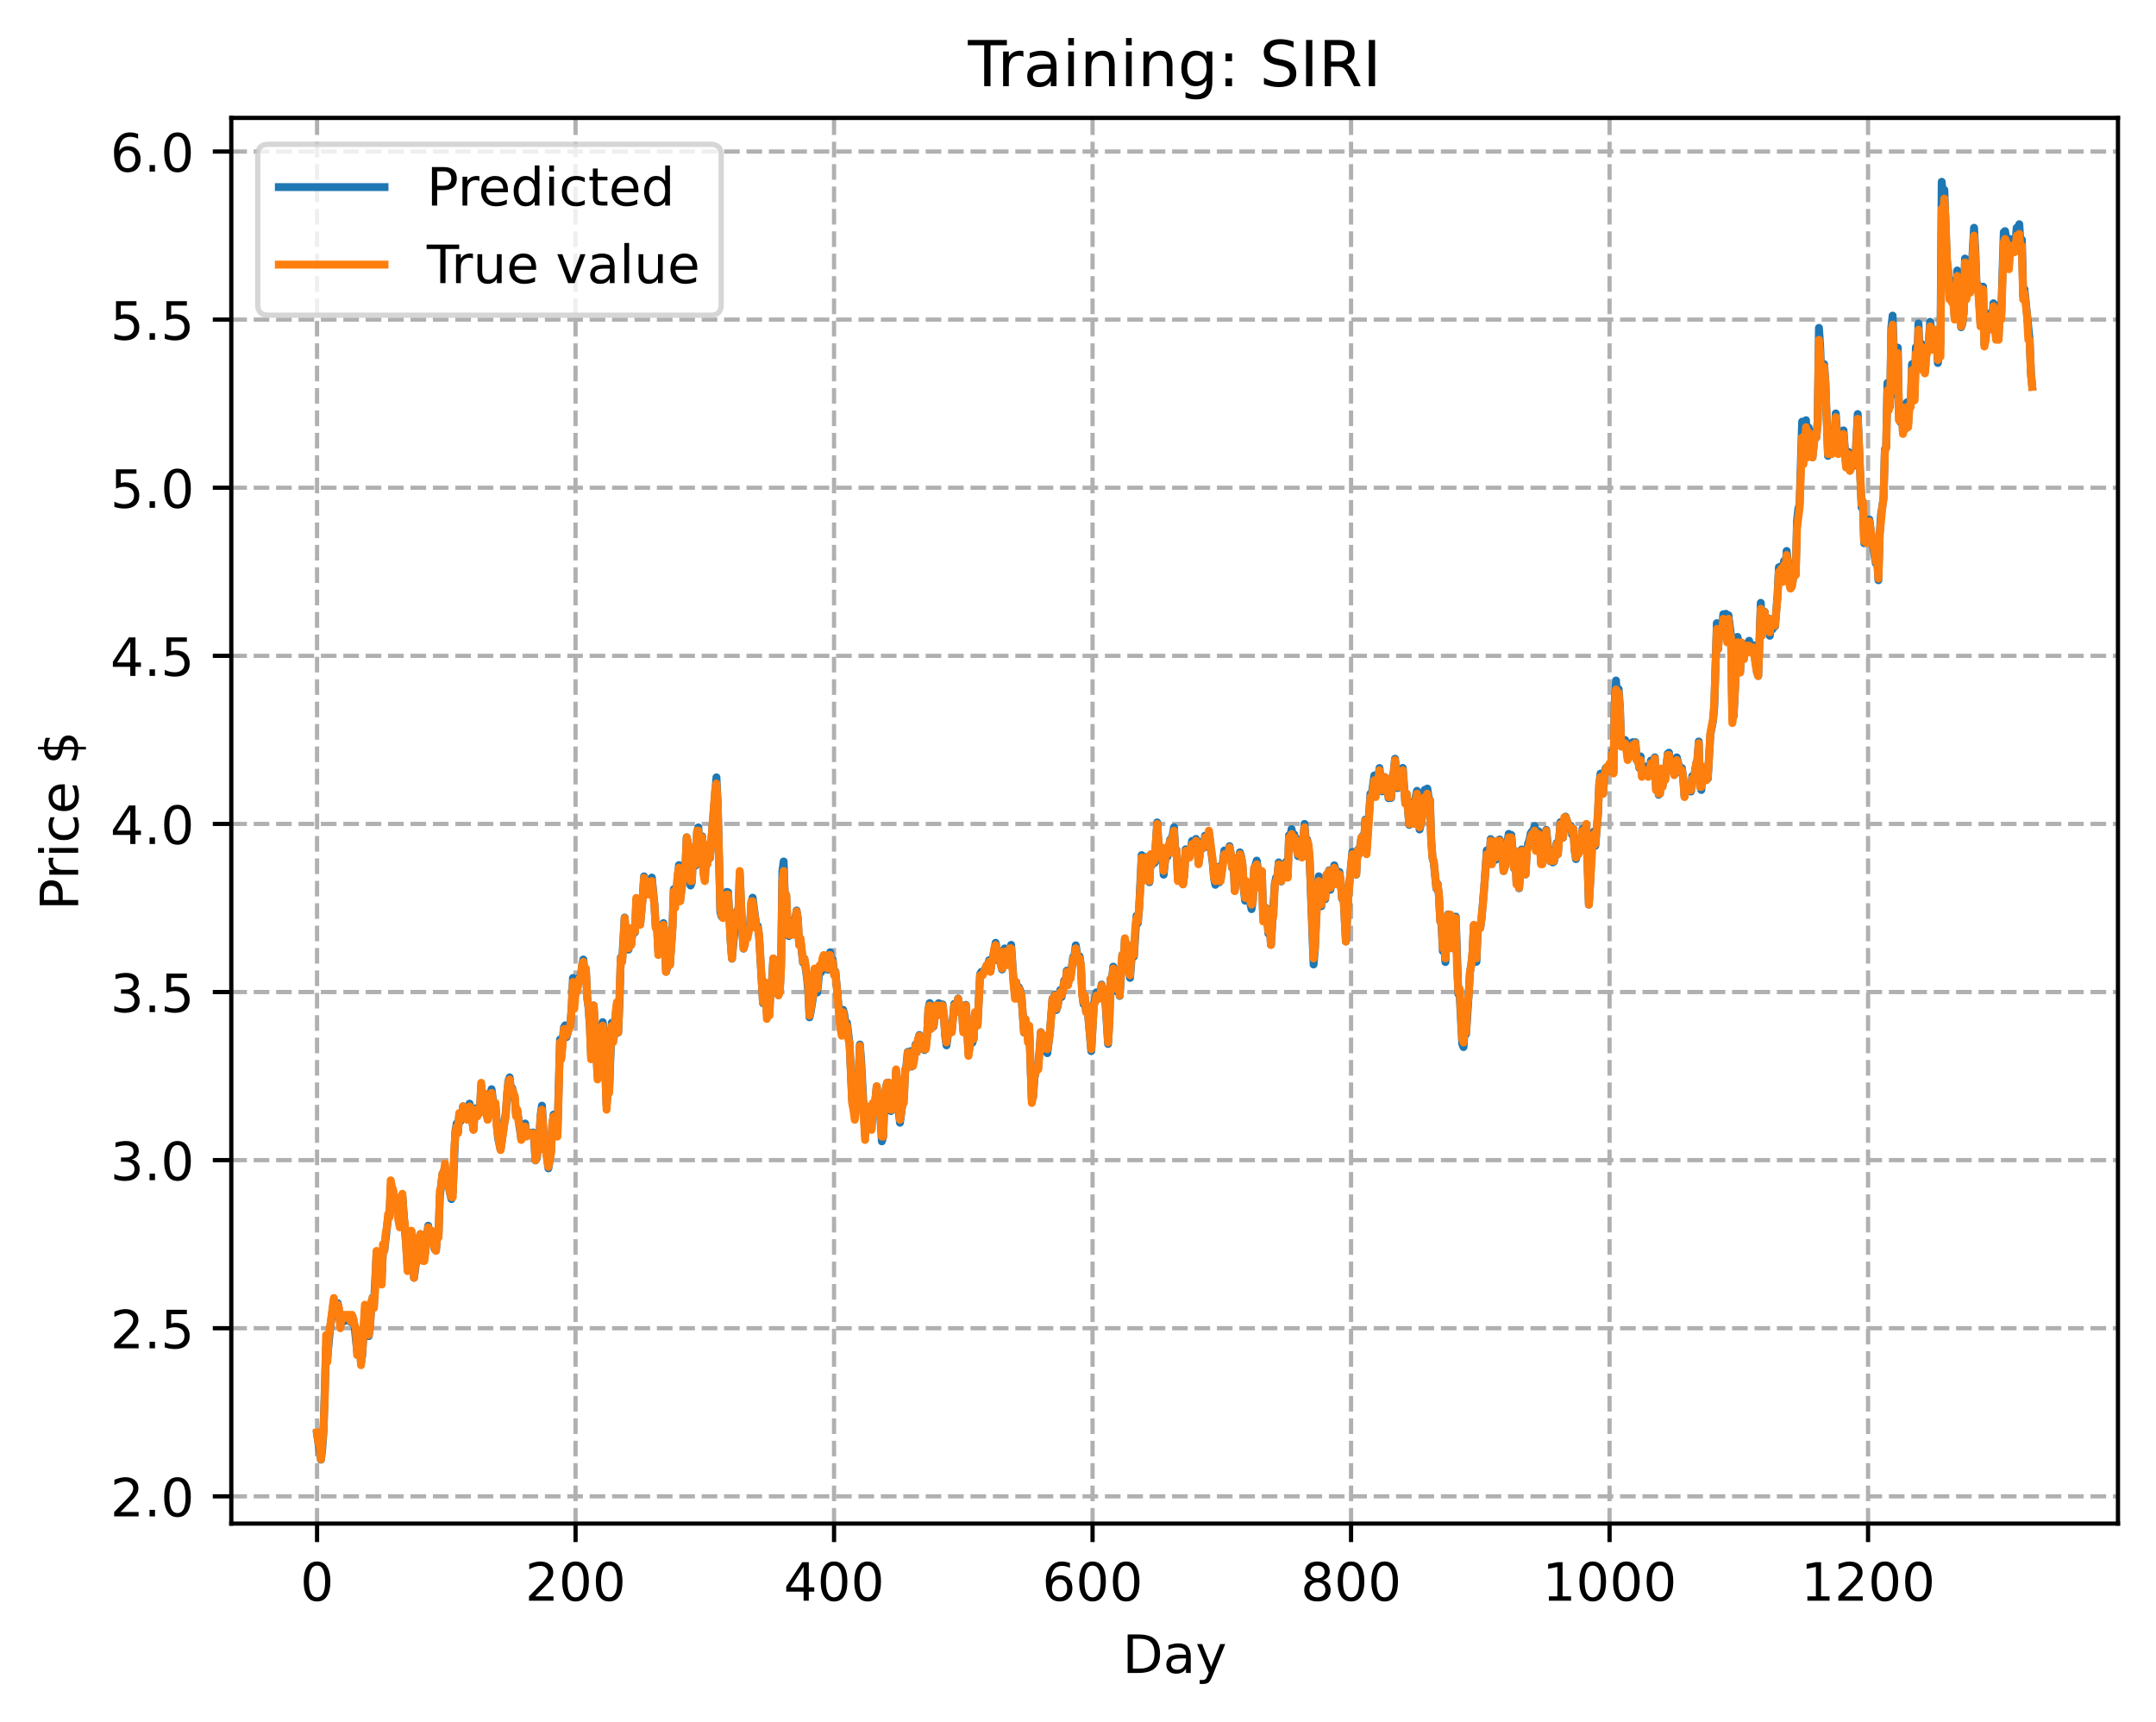 <?xml version="1.0" encoding="utf-8" standalone="no"?>
<!DOCTYPE svg PUBLIC "-//W3C//DTD SVG 1.1//EN"
  "http://www.w3.org/Graphics/SVG/1.1/DTD/svg11.dtd">
<!-- Created with matplotlib (https://matplotlib.org/) -->
<svg height="325.986pt" version="1.1" viewBox="0 0 408.101 325.986" width="408.101pt" xmlns="http://www.w3.org/2000/svg" xmlns:xlink="http://www.w3.org/1999/xlink">
 <defs>
  <style type="text/css">
*{stroke-linecap:butt;stroke-linejoin:round;}
  </style>
 </defs>
 <g id="figure_1">
  <g id="patch_1">
   <path d="M 0 325.986 
L 408.101 325.986 
L 408.101 0 
L 0 0 
z
" style="fill:#ffffff;"/>
  </g>
  <g id="axes_1">
   <g id="patch_2">
    <path d="M 43.781 288.43 
L 400.901 288.43 
L 400.901 22.318 
L 43.781 22.318 
z
" style="fill:#ffffff;"/>
   </g>
   <g id="matplotlib.axis_1">
    <g id="xtick_1">
     <g id="line2d_1">
      <path clip-path="url(#p8c703803b6)" d="M 60.014 288.43 
L 60.014 22.318 
" style="fill:none;stroke:#b0b0b0;stroke-dasharray:2.96,1.28;stroke-dashoffset:0;stroke-width:0.8;"/>
     </g>
     <g id="line2d_2">
      <defs>
       <path d="M 0 0 
L 0 3.5 
" id="mf21d8fe9e3" style="stroke:#000000;stroke-width:0.8;"/>
      </defs>
      <g>
       <use style="stroke:#000000;stroke-width:0.8;" x="60.014" xlink:href="#mf21d8fe9e3" y="288.43"/>
      </g>
     </g>
     <g id="text_1">
      <!-- 0 -->
      <defs>
       <path d="M 31.781 66.406 
Q 24.172 66.406 20.328 58.906 
Q 16.5 51.422 16.5 36.375 
Q 16.5 21.391 20.328 13.891 
Q 24.172 6.391 31.781 6.391 
Q 39.453 6.391 43.281 13.891 
Q 47.125 21.391 47.125 36.375 
Q 47.125 51.422 43.281 58.906 
Q 39.453 66.406 31.781 66.406 
z
M 31.781 74.219 
Q 44.047 74.219 50.516 64.516 
Q 56.984 54.828 56.984 36.375 
Q 56.984 17.969 50.516 8.266 
Q 44.047 -1.422 31.781 -1.422 
Q 19.531 -1.422 13.062 8.266 
Q 6.594 17.969 6.594 36.375 
Q 6.594 54.828 13.062 64.516 
Q 19.531 74.219 31.781 74.219 
z
" id="DejaVuSans-48"/>
      </defs>
      <g transform="translate(56.833 303.029)scale(0.1 -0.1)">
       <use xlink:href="#DejaVuSans-48"/>
      </g>
     </g>
    </g>
    <g id="xtick_2">
     <g id="line2d_3">
      <path clip-path="url(#p8c703803b6)" d="M 108.945 288.43 
L 108.945 22.318 
" style="fill:none;stroke:#b0b0b0;stroke-dasharray:2.96,1.28;stroke-dashoffset:0;stroke-width:0.8;"/>
     </g>
     <g id="line2d_4">
      <g>
       <use style="stroke:#000000;stroke-width:0.8;" x="108.945" xlink:href="#mf21d8fe9e3" y="288.43"/>
      </g>
     </g>
     <g id="text_2">
      <!-- 200 -->
      <defs>
       <path d="M 19.188 8.297 
L 53.609 8.297 
L 53.609 0 
L 7.328 0 
L 7.328 8.297 
Q 12.938 14.109 22.625 23.891 
Q 32.328 33.688 34.812 36.531 
Q 39.547 41.844 41.422 45.531 
Q 43.312 49.219 43.312 52.781 
Q 43.312 58.594 39.234 62.25 
Q 35.156 65.922 28.609 65.922 
Q 23.969 65.922 18.812 64.312 
Q 13.672 62.703 7.812 59.422 
L 7.812 69.391 
Q 13.766 71.781 18.938 73 
Q 24.125 74.219 28.422 74.219 
Q 39.75 74.219 46.484 68.547 
Q 53.219 62.891 53.219 53.422 
Q 53.219 48.922 51.531 44.891 
Q 49.859 40.875 45.406 35.406 
Q 44.188 33.984 37.641 27.219 
Q 31.109 20.453 19.188 8.297 
z
" id="DejaVuSans-50"/>
      </defs>
      <g transform="translate(99.401 303.029)scale(0.1 -0.1)">
       <use xlink:href="#DejaVuSans-50"/>
       <use x="63.623" xlink:href="#DejaVuSans-48"/>
       <use x="127.246" xlink:href="#DejaVuSans-48"/>
      </g>
     </g>
    </g>
    <g id="xtick_3">
     <g id="line2d_5">
      <path clip-path="url(#p8c703803b6)" d="M 157.875 288.43 
L 157.875 22.318 
" style="fill:none;stroke:#b0b0b0;stroke-dasharray:2.96,1.28;stroke-dashoffset:0;stroke-width:0.8;"/>
     </g>
     <g id="line2d_6">
      <g>
       <use style="stroke:#000000;stroke-width:0.8;" x="157.875" xlink:href="#mf21d8fe9e3" y="288.43"/>
      </g>
     </g>
     <g id="text_3">
      <!-- 400 -->
      <defs>
       <path d="M 37.797 64.312 
L 12.891 25.391 
L 37.797 25.391 
z
M 35.203 72.906 
L 47.609 72.906 
L 47.609 25.391 
L 58.016 25.391 
L 58.016 17.188 
L 47.609 17.188 
L 47.609 0 
L 37.797 0 
L 37.797 17.188 
L 4.891 17.188 
L 4.891 26.703 
z
" id="DejaVuSans-52"/>
      </defs>
      <g transform="translate(148.331 303.029)scale(0.1 -0.1)">
       <use xlink:href="#DejaVuSans-52"/>
       <use x="63.623" xlink:href="#DejaVuSans-48"/>
       <use x="127.246" xlink:href="#DejaVuSans-48"/>
      </g>
     </g>
    </g>
    <g id="xtick_4">
     <g id="line2d_7">
      <path clip-path="url(#p8c703803b6)" d="M 206.806 288.43 
L 206.806 22.318 
" style="fill:none;stroke:#b0b0b0;stroke-dasharray:2.96,1.28;stroke-dashoffset:0;stroke-width:0.8;"/>
     </g>
     <g id="line2d_8">
      <g>
       <use style="stroke:#000000;stroke-width:0.8;" x="206.806" xlink:href="#mf21d8fe9e3" y="288.43"/>
      </g>
     </g>
     <g id="text_4">
      <!-- 600 -->
      <defs>
       <path d="M 33.016 40.375 
Q 26.375 40.375 22.484 35.828 
Q 18.609 31.297 18.609 23.391 
Q 18.609 15.531 22.484 10.953 
Q 26.375 6.391 33.016 6.391 
Q 39.656 6.391 43.531 10.953 
Q 47.406 15.531 47.406 23.391 
Q 47.406 31.297 43.531 35.828 
Q 39.656 40.375 33.016 40.375 
z
M 52.594 71.297 
L 52.594 62.312 
Q 48.875 64.062 45.094 64.984 
Q 41.312 65.922 37.594 65.922 
Q 27.828 65.922 22.672 59.328 
Q 17.531 52.734 16.797 39.406 
Q 19.672 43.656 24.016 45.922 
Q 28.375 48.188 33.594 48.188 
Q 44.578 48.188 50.953 41.516 
Q 57.328 34.859 57.328 23.391 
Q 57.328 12.156 50.688 5.359 
Q 44.047 -1.422 33.016 -1.422 
Q 20.359 -1.422 13.672 8.266 
Q 6.984 17.969 6.984 36.375 
Q 6.984 53.656 15.188 63.938 
Q 23.391 74.219 37.203 74.219 
Q 40.922 74.219 44.703 73.484 
Q 48.484 72.75 52.594 71.297 
z
" id="DejaVuSans-54"/>
      </defs>
      <g transform="translate(197.262 303.029)scale(0.1 -0.1)">
       <use xlink:href="#DejaVuSans-54"/>
       <use x="63.623" xlink:href="#DejaVuSans-48"/>
       <use x="127.246" xlink:href="#DejaVuSans-48"/>
      </g>
     </g>
    </g>
    <g id="xtick_5">
     <g id="line2d_9">
      <path clip-path="url(#p8c703803b6)" d="M 255.736 288.43 
L 255.736 22.318 
" style="fill:none;stroke:#b0b0b0;stroke-dasharray:2.96,1.28;stroke-dashoffset:0;stroke-width:0.8;"/>
     </g>
     <g id="line2d_10">
      <g>
       <use style="stroke:#000000;stroke-width:0.8;" x="255.736" xlink:href="#mf21d8fe9e3" y="288.43"/>
      </g>
     </g>
     <g id="text_5">
      <!-- 800 -->
      <defs>
       <path d="M 31.781 34.625 
Q 24.75 34.625 20.719 30.859 
Q 16.703 27.094 16.703 20.516 
Q 16.703 13.922 20.719 10.156 
Q 24.75 6.391 31.781 6.391 
Q 38.812 6.391 42.859 10.172 
Q 46.922 13.969 46.922 20.516 
Q 46.922 27.094 42.891 30.859 
Q 38.875 34.625 31.781 34.625 
z
M 21.922 38.812 
Q 15.578 40.375 12.031 44.719 
Q 8.5 49.078 8.5 55.328 
Q 8.5 64.062 14.719 69.141 
Q 20.953 74.219 31.781 74.219 
Q 42.672 74.219 48.875 69.141 
Q 55.078 64.062 55.078 55.328 
Q 55.078 49.078 51.531 44.719 
Q 48 40.375 41.703 38.812 
Q 48.828 37.156 52.797 32.312 
Q 56.781 27.484 56.781 20.516 
Q 56.781 9.906 50.312 4.234 
Q 43.844 -1.422 31.781 -1.422 
Q 19.734 -1.422 13.25 4.234 
Q 6.781 9.906 6.781 20.516 
Q 6.781 27.484 10.781 32.312 
Q 14.797 37.156 21.922 38.812 
z
M 18.312 54.391 
Q 18.312 48.734 21.844 45.562 
Q 25.391 42.391 31.781 42.391 
Q 38.141 42.391 41.719 45.562 
Q 45.312 48.734 45.312 54.391 
Q 45.312 60.062 41.719 63.234 
Q 38.141 66.406 31.781 66.406 
Q 25.391 66.406 21.844 63.234 
Q 18.312 60.062 18.312 54.391 
z
" id="DejaVuSans-56"/>
      </defs>
      <g transform="translate(246.193 303.029)scale(0.1 -0.1)">
       <use xlink:href="#DejaVuSans-56"/>
       <use x="63.623" xlink:href="#DejaVuSans-48"/>
       <use x="127.246" xlink:href="#DejaVuSans-48"/>
      </g>
     </g>
    </g>
    <g id="xtick_6">
     <g id="line2d_11">
      <path clip-path="url(#p8c703803b6)" d="M 304.667 288.43 
L 304.667 22.318 
" style="fill:none;stroke:#b0b0b0;stroke-dasharray:2.96,1.28;stroke-dashoffset:0;stroke-width:0.8;"/>
     </g>
     <g id="line2d_12">
      <g>
       <use style="stroke:#000000;stroke-width:0.8;" x="304.667" xlink:href="#mf21d8fe9e3" y="288.43"/>
      </g>
     </g>
     <g id="text_6">
      <!-- 1000 -->
      <defs>
       <path d="M 12.406 8.297 
L 28.516 8.297 
L 28.516 63.922 
L 10.984 60.406 
L 10.984 69.391 
L 28.422 72.906 
L 38.281 72.906 
L 38.281 8.297 
L 54.391 8.297 
L 54.391 0 
L 12.406 0 
z
" id="DejaVuSans-49"/>
      </defs>
      <g transform="translate(291.942 303.029)scale(0.1 -0.1)">
       <use xlink:href="#DejaVuSans-49"/>
       <use x="63.623" xlink:href="#DejaVuSans-48"/>
       <use x="127.246" xlink:href="#DejaVuSans-48"/>
       <use x="190.869" xlink:href="#DejaVuSans-48"/>
      </g>
     </g>
    </g>
    <g id="xtick_7">
     <g id="line2d_13">
      <path clip-path="url(#p8c703803b6)" d="M 353.598 288.43 
L 353.598 22.318 
" style="fill:none;stroke:#b0b0b0;stroke-dasharray:2.96,1.28;stroke-dashoffset:0;stroke-width:0.8;"/>
     </g>
     <g id="line2d_14">
      <g>
       <use style="stroke:#000000;stroke-width:0.8;" x="353.598" xlink:href="#mf21d8fe9e3" y="288.43"/>
      </g>
     </g>
     <g id="text_7">
      <!-- 1200 -->
      <g transform="translate(340.873 303.029)scale(0.1 -0.1)">
       <use xlink:href="#DejaVuSans-49"/>
       <use x="63.623" xlink:href="#DejaVuSans-50"/>
       <use x="127.246" xlink:href="#DejaVuSans-48"/>
       <use x="190.869" xlink:href="#DejaVuSans-48"/>
      </g>
     </g>
    </g>
    <g id="text_8">
     <!-- Day -->
     <defs>
      <path d="M 19.672 64.797 
L 19.672 8.109 
L 31.594 8.109 
Q 46.688 8.109 53.688 14.938 
Q 60.688 21.781 60.688 36.531 
Q 60.688 51.172 53.688 57.984 
Q 46.688 64.797 31.594 64.797 
z
M 9.812 72.906 
L 30.078 72.906 
Q 51.266 72.906 61.172 64.094 
Q 71.094 55.281 71.094 36.531 
Q 71.094 17.672 61.125 8.828 
Q 51.172 0 30.078 0 
L 9.812 0 
z
" id="DejaVuSans-68"/>
      <path d="M 34.281 27.484 
Q 23.391 27.484 19.188 25 
Q 14.984 22.516 14.984 16.5 
Q 14.984 11.719 18.141 8.906 
Q 21.297 6.109 26.703 6.109 
Q 34.188 6.109 38.703 11.406 
Q 43.219 16.703 43.219 25.484 
L 43.219 27.484 
z
M 52.203 31.203 
L 52.203 0 
L 43.219 0 
L 43.219 8.297 
Q 40.141 3.328 35.547 0.953 
Q 30.953 -1.422 24.312 -1.422 
Q 15.922 -1.422 10.953 3.297 
Q 6 8.016 6 15.922 
Q 6 25.141 12.172 29.828 
Q 18.359 34.516 30.609 34.516 
L 43.219 34.516 
L 43.219 35.406 
Q 43.219 41.609 39.141 45 
Q 35.062 48.391 27.688 48.391 
Q 23 48.391 18.547 47.266 
Q 14.109 46.141 10.016 43.891 
L 10.016 52.203 
Q 14.938 54.109 19.578 55.047 
Q 24.219 56 28.609 56 
Q 40.484 56 46.344 49.844 
Q 52.203 43.703 52.203 31.203 
z
" id="DejaVuSans-97"/>
      <path d="M 32.172 -5.078 
Q 28.375 -14.844 24.75 -17.812 
Q 21.141 -20.797 15.094 -20.797 
L 7.906 -20.797 
L 7.906 -13.281 
L 13.188 -13.281 
Q 16.891 -13.281 18.938 -11.516 
Q 21 -9.766 23.484 -3.219 
L 25.094 0.875 
L 2.984 54.688 
L 12.5 54.688 
L 29.594 11.922 
L 46.688 54.688 
L 56.203 54.688 
z
" id="DejaVuSans-121"/>
     </defs>
     <g transform="translate(212.468 316.707)scale(0.1 -0.1)">
      <use xlink:href="#DejaVuSans-68"/>
      <use x="77.002" xlink:href="#DejaVuSans-97"/>
      <use x="138.281" xlink:href="#DejaVuSans-121"/>
     </g>
    </g>
   </g>
   <g id="matplotlib.axis_2">
    <g id="ytick_1">
     <g id="line2d_15">
      <path clip-path="url(#p8c703803b6)" d="M 43.781 283.269 
L 400.901 283.269 
" style="fill:none;stroke:#b0b0b0;stroke-dasharray:2.96,1.28;stroke-dashoffset:0;stroke-width:0.8;"/>
     </g>
     <g id="line2d_16">
      <defs>
       <path d="M 0 0 
L -3.5 0 
" id="m1a3b222b07" style="stroke:#000000;stroke-width:0.8;"/>
      </defs>
      <g>
       <use style="stroke:#000000;stroke-width:0.8;" x="43.781" xlink:href="#m1a3b222b07" y="283.269"/>
      </g>
     </g>
     <g id="text_9">
      <!-- 2.0 -->
      <defs>
       <path d="M 10.688 12.406 
L 21 12.406 
L 21 0 
L 10.688 0 
z
" id="DejaVuSans-46"/>
      </defs>
      <g transform="translate(20.878 287.069)scale(0.1 -0.1)">
       <use xlink:href="#DejaVuSans-50"/>
       <use x="63.623" xlink:href="#DejaVuSans-46"/>
       <use x="95.41" xlink:href="#DejaVuSans-48"/>
      </g>
     </g>
    </g>
    <g id="ytick_2">
     <g id="line2d_17">
      <path clip-path="url(#p8c703803b6)" d="M 43.781 251.447 
L 400.901 251.447 
" style="fill:none;stroke:#b0b0b0;stroke-dasharray:2.96,1.28;stroke-dashoffset:0;stroke-width:0.8;"/>
     </g>
     <g id="line2d_18">
      <g>
       <use style="stroke:#000000;stroke-width:0.8;" x="43.781" xlink:href="#m1a3b222b07" y="251.447"/>
      </g>
     </g>
     <g id="text_10">
      <!-- 2.5 -->
      <defs>
       <path d="M 10.797 72.906 
L 49.516 72.906 
L 49.516 64.594 
L 19.828 64.594 
L 19.828 46.734 
Q 21.969 47.469 24.109 47.828 
Q 26.266 48.188 28.422 48.188 
Q 40.625 48.188 47.75 41.5 
Q 54.891 34.812 54.891 23.391 
Q 54.891 11.625 47.562 5.094 
Q 40.234 -1.422 26.906 -1.422 
Q 22.312 -1.422 17.547 -0.641 
Q 12.797 0.141 7.719 1.703 
L 7.719 11.625 
Q 12.109 9.234 16.797 8.062 
Q 21.484 6.891 26.703 6.891 
Q 35.156 6.891 40.078 11.328 
Q 45.016 15.766 45.016 23.391 
Q 45.016 31 40.078 35.438 
Q 35.156 39.891 26.703 39.891 
Q 22.75 39.891 18.812 39.016 
Q 14.891 38.141 10.797 36.281 
z
" id="DejaVuSans-53"/>
      </defs>
      <g transform="translate(20.878 255.246)scale(0.1 -0.1)">
       <use xlink:href="#DejaVuSans-50"/>
       <use x="63.623" xlink:href="#DejaVuSans-46"/>
       <use x="95.41" xlink:href="#DejaVuSans-53"/>
      </g>
     </g>
    </g>
    <g id="ytick_3">
     <g id="line2d_19">
      <path clip-path="url(#p8c703803b6)" d="M 43.781 219.624 
L 400.901 219.624 
" style="fill:none;stroke:#b0b0b0;stroke-dasharray:2.96,1.28;stroke-dashoffset:0;stroke-width:0.8;"/>
     </g>
     <g id="line2d_20">
      <g>
       <use style="stroke:#000000;stroke-width:0.8;" x="43.781" xlink:href="#m1a3b222b07" y="219.624"/>
      </g>
     </g>
     <g id="text_11">
      <!-- 3.0 -->
      <defs>
       <path d="M 40.578 39.312 
Q 47.656 37.797 51.625 33 
Q 55.609 28.219 55.609 21.188 
Q 55.609 10.406 48.188 4.484 
Q 40.766 -1.422 27.094 -1.422 
Q 22.516 -1.422 17.656 -0.516 
Q 12.797 0.391 7.625 2.203 
L 7.625 11.719 
Q 11.719 9.328 16.594 8.109 
Q 21.484 6.891 26.812 6.891 
Q 36.078 6.891 40.938 10.547 
Q 45.797 14.203 45.797 21.188 
Q 45.797 27.641 41.281 31.266 
Q 36.766 34.906 28.719 34.906 
L 20.219 34.906 
L 20.219 43.016 
L 29.109 43.016 
Q 36.375 43.016 40.234 45.922 
Q 44.094 48.828 44.094 54.297 
Q 44.094 59.906 40.109 62.906 
Q 36.141 65.922 28.719 65.922 
Q 24.656 65.922 20.016 65.031 
Q 15.375 64.156 9.812 62.312 
L 9.812 71.094 
Q 15.438 72.656 20.344 73.438 
Q 25.25 74.219 29.594 74.219 
Q 40.828 74.219 47.359 69.109 
Q 53.906 64.016 53.906 55.328 
Q 53.906 49.266 50.438 45.094 
Q 46.969 40.922 40.578 39.312 
z
" id="DejaVuSans-51"/>
      </defs>
      <g transform="translate(20.878 223.423)scale(0.1 -0.1)">
       <use xlink:href="#DejaVuSans-51"/>
       <use x="63.623" xlink:href="#DejaVuSans-46"/>
       <use x="95.41" xlink:href="#DejaVuSans-48"/>
      </g>
     </g>
    </g>
    <g id="ytick_4">
     <g id="line2d_21">
      <path clip-path="url(#p8c703803b6)" d="M 43.781 187.801 
L 400.901 187.801 
" style="fill:none;stroke:#b0b0b0;stroke-dasharray:2.96,1.28;stroke-dashoffset:0;stroke-width:0.8;"/>
     </g>
     <g id="line2d_22">
      <g>
       <use style="stroke:#000000;stroke-width:0.8;" x="43.781" xlink:href="#m1a3b222b07" y="187.801"/>
      </g>
     </g>
     <g id="text_12">
      <!-- 3.5 -->
      <g transform="translate(20.878 191.6)scale(0.1 -0.1)">
       <use xlink:href="#DejaVuSans-51"/>
       <use x="63.623" xlink:href="#DejaVuSans-46"/>
       <use x="95.41" xlink:href="#DejaVuSans-53"/>
      </g>
     </g>
    </g>
    <g id="ytick_5">
     <g id="line2d_23">
      <path clip-path="url(#p8c703803b6)" d="M 43.781 155.978 
L 400.901 155.978 
" style="fill:none;stroke:#b0b0b0;stroke-dasharray:2.96,1.28;stroke-dashoffset:0;stroke-width:0.8;"/>
     </g>
     <g id="line2d_24">
      <g>
       <use style="stroke:#000000;stroke-width:0.8;" x="43.781" xlink:href="#m1a3b222b07" y="155.978"/>
      </g>
     </g>
     <g id="text_13">
      <!-- 4.0 -->
      <g transform="translate(20.878 159.778)scale(0.1 -0.1)">
       <use xlink:href="#DejaVuSans-52"/>
       <use x="63.623" xlink:href="#DejaVuSans-46"/>
       <use x="95.41" xlink:href="#DejaVuSans-48"/>
      </g>
     </g>
    </g>
    <g id="ytick_6">
     <g id="line2d_25">
      <path clip-path="url(#p8c703803b6)" d="M 43.781 124.156 
L 400.901 124.156 
" style="fill:none;stroke:#b0b0b0;stroke-dasharray:2.96,1.28;stroke-dashoffset:0;stroke-width:0.8;"/>
     </g>
     <g id="line2d_26">
      <g>
       <use style="stroke:#000000;stroke-width:0.8;" x="43.781" xlink:href="#m1a3b222b07" y="124.156"/>
      </g>
     </g>
     <g id="text_14">
      <!-- 4.5 -->
      <g transform="translate(20.878 127.955)scale(0.1 -0.1)">
       <use xlink:href="#DejaVuSans-52"/>
       <use x="63.623" xlink:href="#DejaVuSans-46"/>
       <use x="95.41" xlink:href="#DejaVuSans-53"/>
      </g>
     </g>
    </g>
    <g id="ytick_7">
     <g id="line2d_27">
      <path clip-path="url(#p8c703803b6)" d="M 43.781 92.333 
L 400.901 92.333 
" style="fill:none;stroke:#b0b0b0;stroke-dasharray:2.96,1.28;stroke-dashoffset:0;stroke-width:0.8;"/>
     </g>
     <g id="line2d_28">
      <g>
       <use style="stroke:#000000;stroke-width:0.8;" x="43.781" xlink:href="#m1a3b222b07" y="92.333"/>
      </g>
     </g>
     <g id="text_15">
      <!-- 5.0 -->
      <g transform="translate(20.878 96.132)scale(0.1 -0.1)">
       <use xlink:href="#DejaVuSans-53"/>
       <use x="63.623" xlink:href="#DejaVuSans-46"/>
       <use x="95.41" xlink:href="#DejaVuSans-48"/>
      </g>
     </g>
    </g>
    <g id="ytick_8">
     <g id="line2d_29">
      <path clip-path="url(#p8c703803b6)" d="M 43.781 60.51 
L 400.901 60.51 
" style="fill:none;stroke:#b0b0b0;stroke-dasharray:2.96,1.28;stroke-dashoffset:0;stroke-width:0.8;"/>
     </g>
     <g id="line2d_30">
      <g>
       <use style="stroke:#000000;stroke-width:0.8;" x="43.781" xlink:href="#m1a3b222b07" y="60.51"/>
      </g>
     </g>
     <g id="text_16">
      <!-- 5.5 -->
      <g transform="translate(20.878 64.31)scale(0.1 -0.1)">
       <use xlink:href="#DejaVuSans-53"/>
       <use x="63.623" xlink:href="#DejaVuSans-46"/>
       <use x="95.41" xlink:href="#DejaVuSans-53"/>
      </g>
     </g>
    </g>
    <g id="ytick_9">
     <g id="line2d_31">
      <path clip-path="url(#p8c703803b6)" d="M 43.781 28.688 
L 400.901 28.688 
" style="fill:none;stroke:#b0b0b0;stroke-dasharray:2.96,1.28;stroke-dashoffset:0;stroke-width:0.8;"/>
     </g>
     <g id="line2d_32">
      <g>
       <use style="stroke:#000000;stroke-width:0.8;" x="43.781" xlink:href="#m1a3b222b07" y="28.688"/>
      </g>
     </g>
     <g id="text_17">
      <!-- 6.0 -->
      <g transform="translate(20.878 32.487)scale(0.1 -0.1)">
       <use xlink:href="#DejaVuSans-54"/>
       <use x="63.623" xlink:href="#DejaVuSans-46"/>
       <use x="95.41" xlink:href="#DejaVuSans-48"/>
      </g>
     </g>
    </g>
    <g id="text_18">
     <!-- Price $ -->
     <defs>
      <path d="M 19.672 64.797 
L 19.672 37.406 
L 32.078 37.406 
Q 38.969 37.406 42.719 40.969 
Q 46.484 44.531 46.484 51.125 
Q 46.484 57.672 42.719 61.234 
Q 38.969 64.797 32.078 64.797 
z
M 9.812 72.906 
L 32.078 72.906 
Q 44.344 72.906 50.609 67.359 
Q 56.891 61.812 56.891 51.125 
Q 56.891 40.328 50.609 34.812 
Q 44.344 29.297 32.078 29.297 
L 19.672 29.297 
L 19.672 0 
L 9.812 0 
z
" id="DejaVuSans-80"/>
      <path d="M 41.109 46.297 
Q 39.594 47.172 37.812 47.578 
Q 36.031 48 33.891 48 
Q 26.266 48 22.188 43.047 
Q 18.109 38.094 18.109 28.812 
L 18.109 0 
L 9.078 0 
L 9.078 54.688 
L 18.109 54.688 
L 18.109 46.188 
Q 20.953 51.172 25.484 53.578 
Q 30.031 56 36.531 56 
Q 37.453 56 38.578 55.875 
Q 39.703 55.766 41.062 55.516 
z
" id="DejaVuSans-114"/>
      <path d="M 9.422 54.688 
L 18.406 54.688 
L 18.406 0 
L 9.422 0 
z
M 9.422 75.984 
L 18.406 75.984 
L 18.406 64.594 
L 9.422 64.594 
z
" id="DejaVuSans-105"/>
      <path d="M 48.781 52.594 
L 48.781 44.188 
Q 44.969 46.297 41.141 47.344 
Q 37.312 48.391 33.406 48.391 
Q 24.656 48.391 19.812 42.844 
Q 14.984 37.312 14.984 27.297 
Q 14.984 17.281 19.812 11.734 
Q 24.656 6.203 33.406 6.203 
Q 37.312 6.203 41.141 7.25 
Q 44.969 8.297 48.781 10.406 
L 48.781 2.094 
Q 45.016 0.344 40.984 -0.531 
Q 36.969 -1.422 32.422 -1.422 
Q 20.062 -1.422 12.781 6.344 
Q 5.516 14.109 5.516 27.297 
Q 5.516 40.672 12.859 48.328 
Q 20.219 56 33.016 56 
Q 37.156 56 41.109 55.141 
Q 45.062 54.297 48.781 52.594 
z
" id="DejaVuSans-99"/>
      <path d="M 56.203 29.594 
L 56.203 25.203 
L 14.891 25.203 
Q 15.484 15.922 20.484 11.062 
Q 25.484 6.203 34.422 6.203 
Q 39.594 6.203 44.453 7.469 
Q 49.312 8.734 54.109 11.281 
L 54.109 2.781 
Q 49.266 0.734 44.188 -0.344 
Q 39.109 -1.422 33.891 -1.422 
Q 20.797 -1.422 13.156 6.188 
Q 5.516 13.812 5.516 26.812 
Q 5.516 40.234 12.766 48.109 
Q 20.016 56 32.328 56 
Q 43.359 56 49.781 48.891 
Q 56.203 41.797 56.203 29.594 
z
M 47.219 32.234 
Q 47.125 39.594 43.094 43.984 
Q 39.062 48.391 32.422 48.391 
Q 24.906 48.391 20.391 44.141 
Q 15.875 39.891 15.188 32.172 
z
" id="DejaVuSans-101"/>
      <path id="DejaVuSans-32"/>
      <path d="M 33.797 -14.703 
L 28.906 -14.703 
L 28.859 0 
Q 23.734 0.094 18.609 1.188 
Q 13.484 2.297 8.297 4.5 
L 8.297 13.281 
Q 13.281 10.156 18.375 8.562 
Q 23.484 6.984 28.906 6.938 
L 28.906 29.203 
Q 18.109 30.953 13.203 35.156 
Q 8.297 39.359 8.297 46.688 
Q 8.297 54.641 13.625 59.219 
Q 18.953 63.812 28.906 64.5 
L 28.906 75.984 
L 33.797 75.984 
L 33.797 64.656 
Q 38.328 64.453 42.578 63.688 
Q 46.828 62.938 50.875 61.625 
L 50.875 53.078 
Q 46.828 55.125 42.547 56.25 
Q 38.281 57.375 33.797 57.562 
L 33.797 36.719 
Q 44.875 35.016 50.094 30.609 
Q 55.328 26.219 55.328 18.609 
Q 55.328 10.359 49.781 5.594 
Q 44.234 0.828 33.797 0.094 
z
M 28.906 37.594 
L 28.906 57.625 
Q 23.25 56.984 20.266 54.391 
Q 17.281 51.812 17.281 47.516 
Q 17.281 43.312 20.031 40.969 
Q 22.797 38.625 28.906 37.594 
z
M 33.797 28.219 
L 33.797 7.078 
Q 39.984 7.906 43.141 10.594 
Q 46.297 13.281 46.297 17.672 
Q 46.297 21.969 43.281 24.5 
Q 40.281 27.047 33.797 28.219 
z
" id="DejaVuSans-36"/>
     </defs>
     <g transform="translate(14.798 172.342)rotate(-90)scale(0.1 -0.1)">
      <use xlink:href="#DejaVuSans-80"/>
      <use x="58.553" xlink:href="#DejaVuSans-114"/>
      <use x="99.666" xlink:href="#DejaVuSans-105"/>
      <use x="127.449" xlink:href="#DejaVuSans-99"/>
      <use x="182.43" xlink:href="#DejaVuSans-101"/>
      <use x="243.953" xlink:href="#DejaVuSans-32"/>
      <use x="275.74" xlink:href="#DejaVuSans-36"/>
     </g>
    </g>
   </g>
   <g id="line2d_33">
    <path clip-path="url(#p8c703803b6)" d="M 60.014 271.496 
L 60.748 276.334 
L 60.993 274.332 
L 61.237 270.977 
L 61.727 255.056 
L 61.971 256.976 
L 62.461 251.653 
L 63.194 246.297 
L 63.439 247.88 
L 63.928 246.702 
L 64.173 248.25 
L 64.418 250.986 
L 64.907 249.018 
L 65.152 250.108 
L 65.396 249.3 
L 65.641 249.194 
L 65.886 250.027 
L 66.13 249.386 
L 66.375 250.275 
L 66.62 249.136 
L 66.864 249.797 
L 67.109 251.046 
L 67.598 255.854 
L 67.843 253.849 
L 68.088 254.709 
L 68.332 257.925 
L 68.577 256.514 
L 69.066 248.069 
L 69.311 249.231 
L 69.8 252.945 
L 70.045 251.159 
L 70.289 247.04 
L 70.534 245.625 
L 70.779 247.005 
L 71.268 237.645 
L 71.757 239.615 
L 72.002 241.196 
L 72.247 242.019 
L 72.491 236.529 
L 72.736 236.757 
L 73.225 232.574 
L 73.47 230.44 
L 73.715 230.338 
L 73.959 224.535 
L 74.204 224.937 
L 74.449 226.061 
L 74.693 228.037 
L 74.938 227.041 
L 75.672 232.044 
L 75.916 230.137 
L 76.161 226.407 
L 77.14 239.235 
L 77.629 233.353 
L 77.874 233.177 
L 78.363 241.899 
L 78.852 238.275 
L 79.097 234.86 
L 79.342 236.066 
L 79.586 233.625 
L 79.831 234.944 
L 80.076 238.192 
L 80.32 238.173 
L 81.054 232.039 
L 81.299 234.521 
L 81.543 234.214 
L 81.788 233.199 
L 82.033 235.426 
L 82.277 236.474 
L 82.522 236.706 
L 82.767 234.006 
L 83.011 233.588 
L 83.256 226.516 
L 83.745 222.228 
L 83.99 221.804 
L 84.235 220.975 
L 84.479 223.944 
L 84.724 223.402 
L 85.213 226.021 
L 85.458 227 
L 85.703 225.655 
L 86.192 214.196 
L 86.437 212.687 
L 86.681 214.283 
L 86.926 210.979 
L 87.17 212.241 
L 87.415 211.266 
L 87.66 209.423 
L 88.149 210.532 
L 88.394 211.673 
L 88.883 208.928 
L 89.128 210.105 
L 89.617 213.826 
L 89.862 210.692 
L 90.106 209.81 
L 90.351 211.252 
L 90.596 209.918 
L 90.84 210.099 
L 91.085 205.571 
L 91.33 208.392 
L 91.574 207.455 
L 91.819 209.462 
L 92.064 210.448 
L 92.308 211.927 
L 92.553 210.403 
L 92.797 207.424 
L 93.042 206.199 
L 93.531 209.869 
L 93.776 209.121 
L 94.265 215.381 
L 94.755 217.647 
L 95.733 210.662 
L 96.223 204.667 
L 96.467 203.955 
L 96.712 206.243 
L 96.957 206.004 
L 97.446 208.064 
L 97.691 211.077 
L 97.935 210.399 
L 98.669 215.644 
L 99.158 213.042 
L 99.403 212.689 
L 99.648 214.894 
L 99.892 214.301 
L 100.382 214.54 
L 100.626 214.661 
L 100.871 214.375 
L 101.116 215.901 
L 101.36 219.676 
L 101.605 219.267 
L 102.094 215.025 
L 102.339 211.015 
L 102.584 209.309 
L 103.073 217.637 
L 103.318 217.302 
L 103.807 221.186 
L 104.296 218.061 
L 104.541 213.206 
L 104.785 211.001 
L 105.03 212.061 
L 105.275 211.845 
L 105.519 214.285 
L 106.009 196.787 
L 106.253 199.696 
L 106.743 194.508 
L 106.987 194.102 
L 107.232 196.337 
L 107.721 194.526 
L 107.966 193.942 
L 108.211 190.645 
L 108.455 185.135 
L 108.7 189.709 
L 108.945 187.531 
L 109.189 187.095 
L 109.679 185.018 
L 109.923 185.203 
L 110.168 182.895 
L 110.412 181.646 
L 110.657 183.972 
L 110.902 183.573 
L 111.146 188.68 
L 111.391 190.71 
L 111.636 193.911 
L 111.88 199.602 
L 112.37 190.341 
L 112.859 198.447 
L 113.104 203.58 
L 113.348 201.335 
L 113.593 201.659 
L 114.082 193.493 
L 114.327 195.875 
L 114.816 209.31 
L 115.061 206.523 
L 115.306 206.476 
L 115.795 193.621 
L 116.04 197.073 
L 116.284 195.938 
L 116.773 190.334 
L 117.018 195.477 
L 117.263 189.75 
L 117.507 181.254 
L 117.752 182.046 
L 118.241 173.7 
L 118.486 177.343 
L 118.731 177.03 
L 118.975 179.77 
L 119.22 175.819 
L 119.465 178.874 
L 119.709 176.565 
L 120.199 176.502 
L 120.443 170.396 
L 120.688 171.944 
L 120.933 171.505 
L 121.177 174.987 
L 121.667 169.735 
L 121.911 165.906 
L 122.156 169.004 
L 122.4 166.554 
L 122.645 169.146 
L 122.89 168.49 
L 123.379 166.127 
L 123.868 171.12 
L 124.113 175.316 
L 124.358 175.232 
L 124.602 179.983 
L 124.847 176.717 
L 125.092 177.267 
L 125.336 176.457 
L 125.581 174.75 
L 125.826 177.203 
L 126.07 183.954 
L 126.315 183.242 
L 126.56 179.875 
L 126.804 182.583 
L 127.294 175.502 
L 127.538 168.341 
L 127.783 171.222 
L 128.517 163.769 
L 128.761 170.285 
L 129.495 164.648 
L 129.74 164.04 
L 129.985 158.504 
L 130.229 159.783 
L 130.719 167.641 
L 130.963 166.985 
L 131.208 160.596 
L 131.453 161.134 
L 131.697 163.847 
L 131.942 157.681 
L 132.187 156.628 
L 132.431 161.08 
L 132.676 159.183 
L 132.921 158.333 
L 133.165 164.792 
L 133.41 166.638 
L 133.655 161.88 
L 133.899 163.454 
L 134.144 159.978 
L 134.388 162.445 
L 135.612 147.154 
L 135.856 152.299 
L 136.346 172.632 
L 136.59 173.507 
L 136.835 173.396 
L 137.08 172.353 
L 137.569 168.843 
L 137.814 168.909 
L 138.303 178.201 
L 138.548 181.495 
L 139.282 173.494 
L 139.526 172.399 
L 139.771 172.908 
L 140.016 165.369 
L 140.505 176.264 
L 140.749 179.588 
L 140.994 178.53 
L 141.239 175.613 
L 141.483 176.51 
L 141.973 175.149 
L 142.217 170.814 
L 142.462 169.943 
L 143.196 175.647 
L 143.441 175.306 
L 143.685 177.216 
L 144.419 189.904 
L 144.664 185.906 
L 144.909 186.624 
L 145.153 191.699 
L 145.398 189.769 
L 145.643 191.366 
L 145.887 186.481 
L 146.132 185.457 
L 146.376 181.463 
L 146.621 182.468 
L 146.866 186.507 
L 147.355 188.374 
L 147.6 187.495 
L 147.844 182.718 
L 148.089 164.975 
L 148.334 163.081 
L 148.578 170.401 
L 148.823 169.566 
L 149.068 174.916 
L 149.312 177.212 
L 149.557 176.532 
L 149.802 175.358 
L 150.046 176.774 
L 150.291 174.165 
L 150.536 174.067 
L 150.78 172.365 
L 151.025 174.174 
L 151.27 178.875 
L 151.514 178.073 
L 152.004 182.233 
L 152.248 181.492 
L 152.737 185.024 
L 152.982 187.551 
L 153.227 192.59 
L 153.471 191.474 
L 153.961 188.314 
L 154.205 183.544 
L 154.45 184.297 
L 154.695 187.887 
L 155.184 182.866 
L 155.429 184.058 
L 155.673 182.115 
L 155.918 181.152 
L 156.163 182.41 
L 156.652 183.569 
L 156.897 180.859 
L 157.141 180.269 
L 157.386 182.88 
L 157.631 181.721 
L 157.875 184.192 
L 158.12 183.883 
L 159.098 194.478 
L 159.343 195.286 
L 159.588 191.169 
L 159.832 192.165 
L 160.077 193.884 
L 160.322 193.638 
L 160.811 197.662 
L 161.3 208.245 
L 161.79 210.975 
L 162.279 206.251 
L 162.524 203.334 
L 162.768 197.737 
L 163.013 201.057 
L 163.747 214.869 
L 163.992 211.403 
L 164.236 212.852 
L 164.481 209.656 
L 164.97 213.608 
L 165.215 209.497 
L 165.459 210.486 
L 165.949 205.687 
L 166.193 208.819 
L 166.438 208.165 
L 166.927 216.072 
L 167.172 215.176 
L 167.417 208.764 
L 167.661 206.091 
L 167.906 204.993 
L 168.151 204.936 
L 168.64 210.336 
L 168.885 210.102 
L 169.129 209.515 
L 169.374 206.937 
L 169.619 202.763 
L 169.863 205.667 
L 170.108 210.206 
L 170.352 212.542 
L 170.842 208.743 
L 171.086 207.936 
L 171.331 202.875 
L 171.576 201.651 
L 171.82 199.137 
L 172.065 200.944 
L 172.31 199.01 
L 172.554 201.914 
L 172.799 201.713 
L 173.044 200.318 
L 173.288 197.757 
L 173.533 199.161 
L 173.778 196.861 
L 174.022 195.926 
L 174.267 197.91 
L 174.512 197.326 
L 175.001 198.786 
L 175.246 198.239 
L 175.49 195.984 
L 175.735 191.014 
L 175.98 189.883 
L 176.224 194.354 
L 176.469 192.92 
L 176.713 194.317 
L 177.203 190.275 
L 177.447 192.023 
L 177.692 189.906 
L 177.937 191.54 
L 178.181 191.209 
L 178.426 190.136 
L 178.671 192.456 
L 178.915 196.168 
L 179.16 197.899 
L 179.405 196.065 
L 179.649 195.305 
L 179.894 193.833 
L 180.139 195.315 
L 180.628 190.055 
L 180.873 191.591 
L 181.362 189.021 
L 181.607 190.303 
L 181.851 190.854 
L 182.096 191.68 
L 182.34 195.001 
L 182.585 193.442 
L 182.83 190.225 
L 183.319 199.471 
L 183.564 198.075 
L 183.808 195.985 
L 184.053 197.406 
L 184.298 196.655 
L 184.542 192.06 
L 184.787 192.828 
L 185.032 194.044 
L 185.521 184.386 
L 185.766 183.973 
L 186.01 184.309 
L 186.255 183.907 
L 186.744 182.836 
L 186.989 182.729 
L 187.234 181.778 
L 187.478 183.863 
L 187.723 181.974 
L 187.968 181.147 
L 188.457 178.481 
L 188.701 179.673 
L 188.946 181.806 
L 189.191 181.405 
L 189.68 183.536 
L 189.925 180.335 
L 190.169 179.542 
L 190.659 182.493 
L 191.393 178.868 
L 191.882 186.134 
L 192.127 188.376 
L 192.371 185.951 
L 192.616 188.328 
L 192.861 186.905 
L 193.105 187.473 
L 193.35 188.658 
L 193.839 195.478 
L 194.084 192.938 
L 194.328 194.223 
L 194.573 196.659 
L 194.818 194.788 
L 195.307 208.291 
L 195.552 207.644 
L 195.796 204.149 
L 196.041 202.894 
L 196.53 202.013 
L 197.02 195.397 
L 197.264 198.468 
L 197.509 196.777 
L 197.754 196.203 
L 198.243 199.377 
L 198.732 195.45 
L 199.222 189.055 
L 199.466 188.807 
L 199.711 188.272 
L 199.956 191.21 
L 200.2 190.498 
L 200.689 187.432 
L 200.934 188.742 
L 201.179 187.62 
L 201.423 185.645 
L 201.668 186.578 
L 201.913 183.755 
L 202.157 186.26 
L 202.402 185.115 
L 202.647 184.721 
L 203.136 181.158 
L 203.381 180.839 
L 203.625 178.958 
L 204.115 182.026 
L 204.359 181.069 
L 204.604 182.961 
L 204.849 188.099 
L 205.093 190.07 
L 205.338 188.738 
L 205.583 191.557 
L 205.827 190.599 
L 206.561 198.992 
L 207.05 190.182 
L 207.54 187.86 
L 207.784 189.119 
L 208.029 188.917 
L 208.274 188.31 
L 208.518 186.388 
L 209.008 188.198 
L 209.252 189.911 
L 209.742 197.637 
L 209.986 193.284 
L 210.231 185.299 
L 210.476 185.48 
L 210.72 182.998 
L 211.21 187.627 
L 211.699 186.01 
L 211.943 188.538 
L 212.433 180.741 
L 212.677 183.056 
L 212.922 177.86 
L 213.167 179.309 
L 213.411 183.895 
L 213.656 182.63 
L 213.901 185.129 
L 214.39 178.837 
L 214.635 181.079 
L 215.124 173.382 
L 215.369 174.771 
L 215.613 171.993 
L 216.103 161.882 
L 216.347 166.207 
L 216.592 163.358 
L 216.837 162.234 
L 217.081 164.364 
L 217.326 165.347 
L 217.571 167.01 
L 217.815 162.143 
L 218.06 163.76 
L 218.304 162.251 
L 218.549 163.347 
L 219.038 155.693 
L 219.283 159.551 
L 219.772 162.898 
L 220.017 161.006 
L 220.262 165.585 
L 220.751 160.975 
L 220.996 162.121 
L 221.485 158.956 
L 221.73 158.842 
L 221.974 158.07 
L 222.219 156.609 
L 222.464 161.139 
L 222.708 160.93 
L 222.953 166.389 
L 223.198 165.069 
L 223.442 165.663 
L 223.687 163.923 
L 223.931 167.366 
L 224.176 165.523 
L 224.421 160.788 
L 224.665 161.195 
L 224.91 162.329 
L 225.155 162.105 
L 225.644 159.193 
L 225.889 161.236 
L 226.133 160.469 
L 226.378 158.812 
L 226.623 159.714 
L 226.867 163.46 
L 227.357 159.611 
L 227.601 159.338 
L 227.846 160.495 
L 228.091 158.201 
L 228.58 160.302 
L 228.825 157.635 
L 229.559 163.397 
L 229.803 166.328 
L 230.048 167.506 
L 230.537 164.104 
L 230.782 167.051 
L 231.026 166.71 
L 231.76 161.001 
L 232.005 162.35 
L 232.25 162.126 
L 232.494 161.716 
L 232.739 160.179 
L 232.984 161.798 
L 233.228 164.316 
L 233.473 162.761 
L 233.718 168.511 
L 234.207 163.234 
L 234.452 164.043 
L 234.696 161.362 
L 234.941 162.125 
L 235.186 163.853 
L 235.43 168.189 
L 235.675 170.512 
L 235.919 167.342 
L 236.164 167.865 
L 236.409 168.794 
L 236.653 170.958 
L 236.898 172.106 
L 237.143 170.458 
L 237.387 164.689 
L 237.877 162.92 
L 238.121 164.631 
L 238.366 168.02 
L 238.611 167.582 
L 238.855 165.07 
L 239.1 173.667 
L 239.345 173.641 
L 239.589 171.826 
L 239.834 173.575 
L 240.079 176.719 
L 240.323 175.075 
L 240.568 178.858 
L 241.302 167.321 
L 241.547 166.15 
L 241.791 165.899 
L 242.036 163.258 
L 242.28 164.715 
L 242.525 166.873 
L 242.77 165.683 
L 243.014 165.662 
L 243.259 163.594 
L 243.504 163.062 
L 243.748 165.811 
L 243.993 158.127 
L 244.238 158.425 
L 244.482 156.954 
L 244.727 158.495 
L 244.972 157.952 
L 245.216 159.012 
L 245.706 162.07 
L 245.95 159.854 
L 246.195 158.874 
L 246.44 162.231 
L 246.929 155.972 
L 247.174 159.403 
L 247.418 158.928 
L 247.663 160.071 
L 247.907 163.166 
L 248.641 182.587 
L 248.886 179.744 
L 249.375 168.654 
L 249.62 165.891 
L 249.865 168.133 
L 250.109 171.552 
L 250.354 167.935 
L 250.843 170.229 
L 251.088 165.68 
L 251.333 166.243 
L 251.577 164.761 
L 251.822 168.447 
L 252.311 165.761 
L 252.556 163.814 
L 252.801 164.622 
L 253.045 167.244 
L 253.29 165.539 
L 253.535 165.077 
L 253.779 166.946 
L 254.024 170.109 
L 254.268 169.042 
L 254.758 178.225 
L 255.247 168.942 
L 255.981 161.278 
L 256.226 162.933 
L 256.47 162.645 
L 256.715 165.586 
L 256.96 160.947 
L 257.204 161.784 
L 257.694 158.595 
L 257.938 158.214 
L 258.183 160.032 
L 258.428 155.166 
L 258.672 160.972 
L 259.406 150.254 
L 259.651 150.336 
L 260.14 146.798 
L 260.385 150.389 
L 260.629 148.024 
L 260.874 147.337 
L 261.119 145.397 
L 261.608 149.817 
L 261.853 149.15 
L 262.097 147.123 
L 262.587 149.148 
L 262.831 151.105 
L 263.076 149.601 
L 263.321 151.062 
L 263.565 147.154 
L 263.81 146.174 
L 264.055 143.634 
L 264.544 149.198 
L 265.033 147.426 
L 265.278 148.817 
L 265.523 145.372 
L 266.012 152.097 
L 266.256 150.27 
L 266.746 156.155 
L 266.99 155.096 
L 267.235 151.856 
L 267.48 154.793 
L 267.724 155.791 
L 267.969 150.853 
L 268.214 149.712 
L 268.703 157.031 
L 268.948 156.108 
L 269.192 154.569 
L 269.437 151.027 
L 269.682 149.518 
L 269.926 150.689 
L 270.171 149.281 
L 270.416 150.951 
L 270.66 151.445 
L 270.905 158.883 
L 271.15 162.404 
L 271.394 163.322 
L 271.883 168.21 
L 272.128 167.343 
L 272.373 169.7 
L 272.617 174.336 
L 272.862 174.97 
L 273.107 180.051 
L 273.351 178.834 
L 273.596 182.125 
L 274.085 173.101 
L 274.33 177.015 
L 274.575 173.305 
L 274.819 178.432 
L 275.064 178.403 
L 275.309 174.626 
L 275.553 173.526 
L 276.043 188.163 
L 276.287 188.169 
L 276.777 197.606 
L 277.021 198.22 
L 277.266 194.732 
L 277.511 195.741 
L 278 188.25 
L 278.244 184.067 
L 278.489 182.652 
L 278.734 180.325 
L 278.978 175.185 
L 279.223 180.382 
L 279.468 182.078 
L 279.712 176.076 
L 279.957 175.222 
L 280.202 175.583 
L 280.446 173.819 
L 280.936 168.019 
L 281.425 160.98 
L 281.914 163.484 
L 282.159 158.847 
L 282.404 163.414 
L 282.893 160.914 
L 283.138 162.75 
L 283.382 159.194 
L 283.627 160.035 
L 283.871 158.912 
L 284.116 161.984 
L 284.361 160.983 
L 284.605 164.904 
L 284.85 164.141 
L 285.339 159.316 
L 285.584 157.857 
L 285.829 159.048 
L 286.073 158.061 
L 286.563 164.368 
L 286.807 161.427 
L 287.052 167.054 
L 287.297 165.635 
L 287.541 168.161 
L 288.031 160.81 
L 288.275 162.852 
L 288.52 161.864 
L 288.765 165.54 
L 289.009 161.087 
L 289.254 159.68 
L 289.499 159.076 
L 289.743 157.763 
L 289.988 157.38 
L 290.232 157.272 
L 290.477 156.391 
L 290.722 160.483 
L 291.211 157.353 
L 291.456 158.863 
L 291.7 163.303 
L 291.945 163.263 
L 292.19 160.562 
L 292.434 160.03 
L 292.679 157.093 
L 293.168 161.681 
L 293.413 163.046 
L 293.658 161.363 
L 293.902 163.254 
L 294.147 163.122 
L 294.392 161.956 
L 294.636 159.591 
L 294.881 161.699 
L 295.37 155.646 
L 295.859 158.583 
L 296.104 155.133 
L 296.349 154.593 
L 296.838 156.062 
L 297.083 156.83 
L 297.327 156.321 
L 297.572 157.987 
L 297.817 156.961 
L 298.061 160.959 
L 298.306 162.642 
L 298.551 161.723 
L 298.795 161.494 
L 299.04 159.529 
L 299.285 160.807 
L 299.529 156.942 
L 299.774 156.817 
L 300.019 159.227 
L 300.263 156.215 
L 300.753 171.255 
L 300.997 167.088 
L 301.242 160.99 
L 301.731 157.395 
L 301.976 160.122 
L 302.465 154.283 
L 302.71 148.596 
L 302.954 146.451 
L 303.199 149.34 
L 303.444 150.261 
L 303.688 146.521 
L 303.933 145.425 
L 304.178 145.207 
L 304.422 145.462 
L 304.667 144.786 
L 304.912 146.019 
L 305.156 142.311 
L 305.401 146.23 
L 305.646 132.931 
L 305.89 128.822 
L 306.135 132.861 
L 306.38 130.449 
L 306.624 133.835 
L 306.869 140.912 
L 307.114 141.201 
L 307.358 141.208 
L 307.603 140.086 
L 307.847 141.445 
L 308.092 143.462 
L 308.581 140.706 
L 308.826 142.578 
L 309.071 140.495 
L 309.315 143.109 
L 309.56 140.505 
L 309.805 143.901 
L 310.049 143.78 
L 310.294 145.373 
L 310.539 143.19 
L 310.783 146.676 
L 311.273 145.443 
L 311.517 145.42 
L 311.762 145.075 
L 312.007 146.977 
L 312.251 146.012 
L 312.496 143.982 
L 312.741 145.851 
L 313.23 143.366 
L 313.474 149.445 
L 313.719 147.098 
L 313.964 150.463 
L 314.208 150.228 
L 314.453 145.547 
L 314.698 148.753 
L 314.942 146.541 
L 315.187 147.568 
L 315.676 142.671 
L 315.921 142.489 
L 316.166 145.279 
L 316.41 145.762 
L 316.655 144.778 
L 316.9 146.589 
L 317.389 143.372 
L 318.123 146.31 
L 318.368 145.408 
L 318.612 147.389 
L 318.857 150.73 
L 319.102 149.641 
L 319.346 149.781 
L 319.591 149.125 
L 319.835 148.795 
L 320.08 149.845 
L 320.325 146.917 
L 320.569 147.707 
L 321.059 144.543 
L 321.303 143.839 
L 321.548 140.369 
L 321.793 148.846 
L 322.037 149.556 
L 322.282 145.367 
L 322.527 145.693 
L 322.771 147.628 
L 323.261 147.402 
L 323.75 139.018 
L 324.239 136.567 
L 324.484 133.874 
L 324.973 117.965 
L 325.218 122.873 
L 325.462 118.524 
L 325.707 120.143 
L 325.952 119.129 
L 326.196 116.281 
L 326.441 117.637 
L 326.686 116.194 
L 326.93 121.003 
L 327.175 116.471 
L 327.664 120.365 
L 327.909 135.916 
L 328.154 135.601 
L 328.888 120.568 
L 329.132 121.68 
L 329.377 127.251 
L 329.622 121.758 
L 330.111 124.567 
L 330.356 122.363 
L 330.6 121.861 
L 330.845 121.779 
L 331.09 121.31 
L 331.334 123.029 
L 331.579 122.96 
L 331.823 122.123 
L 332.557 127.13 
L 332.802 127.953 
L 333.291 114.125 
L 333.536 119.837 
L 334.025 115.806 
L 334.27 118.789 
L 334.515 119.617 
L 334.759 117.063 
L 335.004 120.357 
L 335.249 117.872 
L 335.493 119.138 
L 335.738 118.418 
L 335.983 118.58 
L 336.472 112.459 
L 336.717 107.389 
L 337.206 107.169 
L 337.45 109.825 
L 337.695 106.198 
L 337.94 107.767 
L 338.184 104.301 
L 338.429 106.229 
L 338.674 109.902 
L 338.918 111.335 
L 339.163 110.807 
L 339.408 109.639 
L 339.652 107.277 
L 339.897 108.785 
L 340.142 98.667 
L 340.386 96.402 
L 340.631 95.489 
L 341.12 79.821 
L 341.365 86.807 
L 341.854 79.554 
L 342.099 86.109 
L 342.344 80.924 
L 342.833 85.174 
L 343.078 86.57 
L 343.567 81.689 
L 343.811 82.828 
L 344.056 79.761 
L 344.301 62.073 
L 344.545 65.788 
L 344.79 72.646 
L 345.279 68.927 
L 345.524 72.345 
L 346.013 86.301 
L 346.258 83.99 
L 346.503 85.872 
L 346.747 85.579 
L 346.992 84.83 
L 347.237 83.013 
L 347.481 78.267 
L 347.971 85.657 
L 348.215 84.198 
L 348.46 84.777 
L 348.949 81.472 
L 349.438 88.232 
L 349.683 86.352 
L 349.928 85.579 
L 350.172 89.068 
L 350.417 88.471 
L 350.662 88.323 
L 350.906 87.926 
L 351.151 87.832 
L 351.64 78.387 
L 352.374 96.066 
L 352.619 95.416 
L 352.864 102.84 
L 353.108 101.846 
L 353.353 102.428 
L 353.598 98.806 
L 353.842 98.342 
L 354.332 102.108 
L 355.066 106.635 
L 355.31 105.526 
L 355.555 109.844 
L 355.799 100.997 
L 356.044 97.501 
L 356.533 94.264 
L 356.778 85.06 
L 357.023 84.78 
L 357.267 72.49 
L 357.512 77.21 
L 357.757 76.926 
L 358.001 62.019 
L 358.246 59.748 
L 358.735 74.718 
L 358.98 71.618 
L 359.225 65.805 
L 359.469 79.383 
L 359.714 79.905 
L 359.959 76.735 
L 360.203 81.85 
L 360.448 80.868 
L 360.693 81.17 
L 360.937 76.175 
L 361.182 80.356 
L 361.426 76.462 
L 361.671 76.512 
L 361.916 68.943 
L 362.405 74.964 
L 362.65 65.742 
L 362.894 68.695 
L 363.139 61.221 
L 363.384 67.621 
L 363.628 65.023 
L 363.873 69.94 
L 364.118 68.068 
L 364.362 70.385 
L 364.607 66.71 
L 364.852 65.888 
L 365.096 64.532 
L 365.341 60.928 
L 365.586 62.289 
L 365.83 65.755 
L 366.32 62.434 
L 366.564 62.545 
L 366.809 68.726 
L 367.298 65.006 
L 367.543 34.414 
L 367.787 37.553 
L 368.032 35.937 
L 368.521 49.398 
L 368.766 51.345 
L 369.011 55.832 
L 369.255 53.044 
L 369.5 56.644 
L 369.745 56.454 
L 369.989 59.984 
L 370.479 51.208 
L 370.723 53.822 
L 370.968 54.814 
L 371.213 61.949 
L 371.457 61.297 
L 371.702 59.004 
L 371.947 48.942 
L 372.191 56.082 
L 372.436 55.389 
L 372.925 55.087 
L 373.17 51.628 
L 373.659 43.119 
L 373.904 47.512 
L 374.148 54.366 
L 374.393 53.933 
L 374.638 56.914 
L 374.882 61.355 
L 375.372 54.266 
L 375.616 65.157 
L 375.861 64.279 
L 376.106 59.347 
L 376.35 60.95 
L 376.595 61.806 
L 376.84 59.853 
L 377.084 60.72 
L 377.329 57.41 
L 377.818 63.775 
L 378.063 57.893 
L 378.308 63.858 
L 378.552 58.311 
L 378.797 59.514 
L 379.286 43.956 
L 379.531 43.753 
L 379.775 45.118 
L 380.02 45.643 
L 380.265 50.215 
L 380.509 45.263 
L 380.754 46.205 
L 380.999 45.658 
L 381.243 46.935 
L 381.488 45.898 
L 381.733 43.111 
L 381.977 43.944 
L 382.222 42.446 
L 382.467 46.497 
L 382.711 45.372 
L 382.956 55.892 
L 383.201 54.765 
L 384.179 64.305 
L 384.424 70.566 
L 384.669 73.195 
L 384.669 73.195 
" style="fill:none;stroke:#1f77b4;stroke-linecap:square;stroke-width:1.5;"/>
   </g>
   <g id="line2d_34">
    <path clip-path="url(#p8c703803b6)" d="M 60.014 271.177 
L 60.259 273.086 
L 60.503 273.722 
L 60.748 276.268 
L 61.237 270.54 
L 61.482 264.176 
L 61.727 252.72 
L 61.971 257.811 
L 62.216 252.72 
L 62.461 251.447 
L 63.194 245.719 
L 63.439 247.628 
L 63.684 247.628 
L 63.928 246.991 
L 64.173 247.628 
L 64.418 251.447 
L 64.662 248.901 
L 64.907 248.901 
L 65.152 249.537 
L 65.396 248.901 
L 65.641 248.901 
L 65.886 249.537 
L 66.13 248.901 
L 66.375 250.174 
L 66.62 248.901 
L 66.864 249.537 
L 67.109 250.81 
L 67.354 251.447 
L 67.598 256.538 
L 67.843 252.72 
L 68.088 253.356 
L 68.332 258.448 
L 68.577 255.902 
L 69.066 246.991 
L 69.8 252.72 
L 70.045 251.447 
L 70.289 246.355 
L 70.534 245.719 
L 70.779 247.628 
L 71.023 243.809 
L 71.268 236.808 
L 71.513 238.718 
L 71.757 239.354 
L 72.002 240.627 
L 72.247 243.173 
L 72.491 235.535 
L 72.736 236.808 
L 72.981 233.626 
L 73.225 232.353 
L 73.47 229.807 
L 73.715 230.444 
L 73.959 223.443 
L 74.204 224.716 
L 74.449 225.352 
L 74.693 227.898 
L 74.938 226.625 
L 75.427 231.08 
L 75.672 232.353 
L 75.916 231.717 
L 76.161 225.988 
L 76.406 230.444 
L 76.65 231.717 
L 77.14 240.627 
L 77.384 235.535 
L 77.629 233.626 
L 77.874 232.989 
L 78.363 241.9 
L 78.608 239.354 
L 78.852 238.718 
L 79.097 234.262 
L 79.342 236.808 
L 79.586 233.626 
L 79.831 234.899 
L 80.076 238.718 
L 80.32 238.718 
L 80.809 234.262 
L 81.054 232.353 
L 81.299 234.899 
L 81.543 234.262 
L 81.788 232.989 
L 82.033 235.535 
L 82.522 236.808 
L 82.767 233.626 
L 83.011 234.262 
L 83.256 225.352 
L 83.501 224.716 
L 83.745 222.17 
L 83.99 222.17 
L 84.235 220.26 
L 84.479 223.443 
L 84.724 222.806 
L 85.213 225.988 
L 85.458 226.625 
L 85.703 226.625 
L 85.947 218.351 
L 86.192 214.532 
L 86.437 213.259 
L 86.681 214.532 
L 86.926 210.714 
L 87.17 211.986 
L 87.415 211.35 
L 87.66 209.441 
L 88.149 210.714 
L 88.394 211.986 
L 88.638 210.077 
L 88.883 209.441 
L 89.128 210.077 
L 89.617 213.896 
L 89.862 210.077 
L 90.106 210.077 
L 90.351 211.35 
L 90.596 210.077 
L 90.84 210.714 
L 91.085 204.985 
L 91.33 208.804 
L 91.574 206.895 
L 91.819 209.441 
L 92.064 210.077 
L 92.308 211.986 
L 92.553 210.714 
L 92.797 207.531 
L 93.042 206.895 
L 93.531 210.077 
L 93.776 208.804 
L 94.021 213.259 
L 94.51 216.442 
L 94.755 217.715 
L 95.489 212.623 
L 95.733 211.35 
L 95.978 206.895 
L 96.223 204.985 
L 96.467 204.349 
L 96.712 206.258 
L 96.957 206.258 
L 97.446 207.531 
L 97.691 211.35 
L 97.935 210.077 
L 98.18 212.623 
L 98.424 213.259 
L 98.669 215.805 
L 99.158 213.259 
L 99.403 213.259 
L 99.648 215.169 
L 99.892 214.532 
L 100.871 214.532 
L 101.116 215.169 
L 101.36 219.624 
L 101.605 218.987 
L 102.094 215.805 
L 102.339 211.35 
L 102.584 210.077 
L 103.073 217.715 
L 103.318 217.078 
L 103.562 219.624 
L 103.807 220.897 
L 104.296 218.351 
L 104.541 212.623 
L 104.785 211.35 
L 105.03 211.986 
L 105.275 211.986 
L 105.519 215.169 
L 106.009 197.348 
L 106.253 200.53 
L 106.743 194.802 
L 106.987 194.802 
L 107.232 196.075 
L 107.966 194.166 
L 108.211 190.983 
L 108.455 185.892 
L 108.7 190.983 
L 108.945 187.801 
L 109.189 187.801 
L 109.679 185.255 
L 109.923 185.255 
L 110.168 182.71 
L 110.412 182.073 
L 110.657 183.982 
L 110.902 183.346 
L 111.146 189.074 
L 111.391 190.347 
L 111.636 193.529 
L 111.88 200.53 
L 112.37 190.347 
L 112.859 197.984 
L 113.104 204.349 
L 113.348 201.167 
L 113.593 202.44 
L 114.082 194.166 
L 114.327 196.075 
L 114.816 210.077 
L 115.061 205.622 
L 115.306 206.895 
L 115.55 198.621 
L 115.795 194.166 
L 116.04 197.348 
L 116.284 195.439 
L 116.529 191.62 
L 116.773 189.711 
L 117.018 195.439 
L 117.507 181.437 
L 117.752 182.073 
L 117.997 178.891 
L 118.241 173.799 
L 118.486 177.618 
L 118.731 176.981 
L 118.975 179.527 
L 119.22 175.709 
L 119.465 178.891 
L 119.709 176.345 
L 120.199 176.345 
L 120.443 169.98 
L 120.688 171.89 
L 120.933 171.89 
L 121.177 175.072 
L 121.667 169.98 
L 121.911 166.162 
L 122.156 169.344 
L 122.4 166.798 
L 122.645 169.344 
L 122.89 168.708 
L 123.134 167.435 
L 123.379 166.798 
L 123.868 171.253 
L 124.113 175.709 
L 124.358 175.072 
L 124.602 180.8 
L 124.847 176.981 
L 125.092 177.618 
L 125.336 176.981 
L 125.581 175.072 
L 125.826 176.981 
L 126.07 183.982 
L 126.315 182.71 
L 126.56 179.527 
L 126.804 182.71 
L 127.294 175.709 
L 127.538 168.708 
L 127.783 171.89 
L 128.272 165.525 
L 128.517 164.252 
L 128.761 170.617 
L 129.006 168.071 
L 129.251 166.798 
L 129.495 164.889 
L 129.74 164.252 
L 129.985 158.524 
L 130.229 159.797 
L 130.474 164.889 
L 130.719 166.798 
L 130.963 166.798 
L 131.208 160.434 
L 131.453 161.07 
L 131.697 163.616 
L 131.942 157.251 
L 132.187 157.251 
L 132.431 161.07 
L 132.676 159.161 
L 132.921 158.524 
L 133.165 165.525 
L 133.41 166.798 
L 133.655 162.343 
L 133.899 163.616 
L 134.144 159.797 
L 134.388 162.343 
L 135.367 149.614 
L 135.612 148.341 
L 135.856 152.796 
L 136.346 171.89 
L 136.59 173.163 
L 136.835 173.799 
L 137.08 173.163 
L 137.324 170.617 
L 137.569 169.344 
L 137.814 169.344 
L 138.303 178.254 
L 138.548 181.437 
L 139.037 174.436 
L 139.282 173.799 
L 139.526 172.526 
L 139.771 173.163 
L 140.016 164.889 
L 140.505 176.345 
L 140.749 179.527 
L 140.994 178.891 
L 141.239 176.345 
L 141.483 177.618 
L 141.728 176.345 
L 141.973 175.709 
L 142.217 170.617 
L 142.462 170.617 
L 143.196 175.709 
L 143.441 175.709 
L 143.685 176.981 
L 144.419 189.711 
L 144.664 185.892 
L 144.909 186.528 
L 145.153 192.893 
L 145.398 189.711 
L 145.643 192.256 
L 145.887 186.528 
L 146.132 186.528 
L 146.376 181.437 
L 146.621 182.073 
L 146.866 186.528 
L 147.11 187.165 
L 147.355 188.438 
L 147.6 187.801 
L 147.844 183.346 
L 148.089 166.798 
L 148.334 164.889 
L 148.578 170.617 
L 148.823 169.344 
L 149.068 175.072 
L 149.312 176.981 
L 149.557 176.981 
L 149.802 175.709 
L 150.046 176.981 
L 150.291 174.436 
L 150.536 174.436 
L 150.78 172.526 
L 151.025 173.799 
L 151.27 178.891 
L 151.514 177.618 
L 152.004 182.073 
L 152.248 181.437 
L 152.493 182.71 
L 152.982 186.528 
L 153.227 192.256 
L 153.471 190.983 
L 153.716 189.074 
L 153.961 188.438 
L 154.205 183.346 
L 154.45 183.982 
L 154.695 187.165 
L 154.939 183.982 
L 155.184 182.71 
L 155.429 183.346 
L 155.673 181.437 
L 155.918 180.8 
L 156.163 182.073 
L 156.652 183.346 
L 156.897 180.8 
L 157.141 180.8 
L 157.386 183.346 
L 157.631 182.073 
L 157.875 184.619 
L 158.12 183.982 
L 158.854 192.256 
L 159.098 194.802 
L 159.343 196.075 
L 159.588 191.62 
L 159.832 192.893 
L 160.077 194.802 
L 160.322 194.166 
L 160.566 196.712 
L 160.811 197.348 
L 161.3 208.804 
L 161.545 210.077 
L 161.79 211.986 
L 162.034 210.077 
L 162.524 204.349 
L 162.768 197.984 
L 163.258 206.895 
L 163.747 215.805 
L 163.992 210.714 
L 164.236 213.259 
L 164.481 209.441 
L 164.97 213.896 
L 165.215 208.804 
L 165.459 210.714 
L 165.949 205.622 
L 166.193 208.804 
L 166.438 207.531 
L 166.927 215.169 
L 167.172 215.169 
L 167.417 207.531 
L 167.906 204.985 
L 168.151 204.985 
L 168.64 210.077 
L 168.885 210.077 
L 169.129 209.441 
L 169.374 206.895 
L 169.619 202.44 
L 170.352 211.986 
L 170.842 208.804 
L 171.086 208.804 
L 171.331 202.44 
L 171.576 202.44 
L 171.82 199.257 
L 172.065 201.167 
L 172.31 199.257 
L 172.554 201.803 
L 172.799 201.803 
L 173.044 200.53 
L 173.288 197.984 
L 173.533 199.257 
L 173.778 196.712 
L 174.022 196.075 
L 174.267 197.348 
L 174.512 197.348 
L 175.001 198.621 
L 175.246 198.621 
L 175.49 196.075 
L 175.735 190.983 
L 175.98 190.347 
L 176.224 194.802 
L 176.469 192.893 
L 176.713 194.166 
L 177.203 190.347 
L 177.447 192.256 
L 177.692 190.347 
L 177.937 191.62 
L 178.181 191.62 
L 178.426 190.347 
L 178.671 192.256 
L 178.915 196.075 
L 179.16 197.348 
L 179.405 195.439 
L 179.649 195.439 
L 179.894 194.166 
L 180.139 195.439 
L 180.628 190.347 
L 180.873 191.62 
L 181.362 189.074 
L 181.607 190.347 
L 182.096 191.62 
L 182.34 195.439 
L 182.585 194.166 
L 182.83 190.347 
L 183.319 199.894 
L 183.808 196.075 
L 184.053 196.712 
L 184.298 196.712 
L 184.542 191.62 
L 185.032 194.166 
L 185.521 184.619 
L 186.01 184.619 
L 186.744 182.71 
L 186.989 182.71 
L 187.234 182.073 
L 187.478 183.982 
L 187.723 182.073 
L 187.968 181.437 
L 188.212 179.527 
L 188.457 178.891 
L 188.701 179.527 
L 188.946 181.437 
L 189.191 181.437 
L 189.435 182.71 
L 189.68 183.346 
L 189.925 180.164 
L 190.169 180.164 
L 190.659 182.71 
L 190.903 181.437 
L 191.148 179.527 
L 191.393 179.527 
L 191.882 186.528 
L 192.127 189.074 
L 192.371 185.892 
L 192.616 189.074 
L 192.861 187.165 
L 193.35 188.438 
L 193.839 195.439 
L 194.084 192.893 
L 194.328 194.166 
L 194.573 197.348 
L 194.818 194.166 
L 195.307 208.804 
L 195.552 207.531 
L 195.796 203.713 
L 196.286 202.44 
L 196.53 202.44 
L 197.02 195.439 
L 197.264 198.621 
L 197.509 196.075 
L 197.754 196.075 
L 198.243 198.621 
L 198.488 197.348 
L 198.732 195.439 
L 199.222 189.074 
L 199.466 189.074 
L 199.711 188.438 
L 199.956 190.983 
L 200.2 190.347 
L 200.445 188.438 
L 200.689 187.801 
L 200.934 188.438 
L 201.179 187.801 
L 201.423 185.892 
L 201.668 186.528 
L 201.913 183.982 
L 202.157 186.528 
L 202.402 185.255 
L 202.647 185.255 
L 203.136 181.437 
L 203.381 181.437 
L 203.625 179.527 
L 204.115 182.073 
L 204.359 181.437 
L 204.604 182.71 
L 204.849 188.438 
L 205.093 189.711 
L 205.338 188.438 
L 205.583 191.62 
L 205.827 190.347 
L 206.561 198.621 
L 207.05 190.347 
L 207.295 189.711 
L 207.54 188.438 
L 207.784 189.074 
L 208.029 189.074 
L 208.274 188.438 
L 208.518 186.528 
L 209.008 187.801 
L 209.252 189.074 
L 209.742 197.348 
L 209.986 193.529 
L 210.231 185.255 
L 210.476 185.892 
L 210.72 183.346 
L 211.21 187.165 
L 211.699 185.892 
L 211.943 188.438 
L 212.188 183.346 
L 212.433 180.8 
L 212.677 183.346 
L 212.922 177.618 
L 213.167 178.891 
L 213.411 183.982 
L 213.656 182.073 
L 213.901 184.619 
L 214.145 180.8 
L 214.39 178.891 
L 214.635 180.8 
L 214.879 175.709 
L 215.124 173.799 
L 215.369 174.436 
L 215.613 171.89 
L 215.858 168.071 
L 216.103 162.343 
L 216.347 166.798 
L 216.592 162.979 
L 216.837 162.343 
L 217.081 164.252 
L 217.326 164.889 
L 217.571 166.798 
L 217.815 161.707 
L 218.06 163.616 
L 218.304 162.343 
L 218.549 162.979 
L 219.038 155.978 
L 219.283 159.797 
L 219.528 160.434 
L 219.772 162.343 
L 220.017 160.434 
L 220.262 164.889 
L 220.751 161.07 
L 220.996 161.707 
L 221.485 159.161 
L 221.73 159.161 
L 221.974 158.524 
L 222.219 157.251 
L 222.464 161.707 
L 222.708 161.07 
L 222.953 166.798 
L 223.198 164.889 
L 223.442 165.525 
L 223.687 164.252 
L 223.931 167.435 
L 224.176 165.525 
L 224.421 161.07 
L 224.91 162.343 
L 225.155 162.343 
L 225.399 160.434 
L 225.644 159.797 
L 225.889 161.07 
L 226.133 160.434 
L 226.378 159.161 
L 226.623 159.797 
L 226.867 163.616 
L 227.357 159.797 
L 227.601 159.797 
L 227.846 160.434 
L 228.091 158.524 
L 228.58 159.797 
L 228.825 157.251 
L 229.559 162.979 
L 229.803 166.162 
L 230.048 166.798 
L 230.537 164.252 
L 230.782 166.798 
L 231.026 166.798 
L 231.76 161.707 
L 232.005 162.343 
L 232.25 162.343 
L 232.494 161.707 
L 232.739 160.434 
L 232.984 161.707 
L 233.228 164.252 
L 233.473 162.343 
L 233.718 168.708 
L 233.962 164.889 
L 234.207 163.616 
L 234.452 164.252 
L 234.696 161.707 
L 234.941 162.343 
L 235.186 163.616 
L 235.43 168.071 
L 235.675 169.98 
L 235.919 166.798 
L 236.409 168.071 
L 236.653 170.617 
L 236.898 171.253 
L 237.143 170.617 
L 237.387 164.252 
L 237.632 164.252 
L 237.877 163.616 
L 238.121 164.889 
L 238.366 168.071 
L 238.611 168.071 
L 238.855 164.889 
L 239.1 174.436 
L 239.589 171.89 
L 239.834 173.163 
L 240.079 176.345 
L 240.323 174.436 
L 240.568 178.891 
L 240.813 174.436 
L 241.057 173.163 
L 241.302 167.435 
L 241.791 166.162 
L 242.036 163.616 
L 242.28 164.889 
L 242.525 166.798 
L 242.77 165.525 
L 243.014 165.525 
L 243.259 163.616 
L 243.504 163.616 
L 243.748 166.162 
L 243.993 158.524 
L 244.238 159.161 
L 244.482 157.888 
L 244.727 158.524 
L 244.972 158.524 
L 245.216 159.161 
L 245.461 161.07 
L 245.706 161.707 
L 245.95 159.797 
L 246.195 159.161 
L 246.44 162.343 
L 246.684 158.524 
L 246.929 156.615 
L 247.174 159.797 
L 247.418 159.161 
L 247.663 159.797 
L 247.907 162.343 
L 248.641 181.437 
L 248.886 179.527 
L 249.375 169.344 
L 249.62 166.798 
L 249.865 168.071 
L 250.109 171.253 
L 250.354 167.435 
L 250.843 169.98 
L 251.088 165.525 
L 251.333 166.162 
L 251.577 164.889 
L 251.822 168.071 
L 252.556 164.252 
L 252.801 164.889 
L 253.045 167.435 
L 253.29 165.525 
L 253.535 165.525 
L 253.779 166.798 
L 254.024 169.98 
L 254.268 168.708 
L 254.758 178.254 
L 255.247 169.344 
L 255.981 161.707 
L 256.226 162.979 
L 256.47 162.979 
L 256.715 165.525 
L 256.96 161.07 
L 257.204 161.707 
L 257.449 160.434 
L 257.694 158.524 
L 257.938 158.524 
L 258.183 159.797 
L 258.428 155.342 
L 258.672 161.707 
L 259.406 150.887 
L 259.651 150.887 
L 260.14 147.705 
L 260.385 150.887 
L 260.629 148.341 
L 260.874 147.705 
L 261.119 145.795 
L 261.363 148.341 
L 261.608 149.614 
L 261.853 148.978 
L 262.097 147.068 
L 262.342 148.341 
L 262.587 148.978 
L 262.831 150.887 
L 263.076 149.614 
L 263.321 150.887 
L 263.565 147.068 
L 263.81 146.432 
L 264.055 143.886 
L 264.544 148.978 
L 265.033 147.705 
L 265.278 148.978 
L 265.523 145.795 
L 266.012 152.16 
L 266.256 150.25 
L 266.746 155.978 
L 266.99 155.342 
L 267.235 152.16 
L 267.48 155.342 
L 267.724 155.978 
L 267.969 151.523 
L 268.214 150.25 
L 268.458 154.706 
L 268.703 156.615 
L 268.948 155.978 
L 269.192 154.706 
L 269.437 151.523 
L 269.682 150.887 
L 269.926 151.523 
L 270.171 150.25 
L 270.416 151.523 
L 270.66 151.523 
L 270.905 159.161 
L 271.15 162.343 
L 271.394 162.979 
L 271.883 168.071 
L 272.128 167.435 
L 272.373 169.344 
L 272.617 174.436 
L 272.862 173.799 
L 273.107 179.527 
L 273.351 177.618 
L 273.596 181.437 
L 274.085 173.163 
L 274.33 178.254 
L 274.575 173.163 
L 274.819 179.527 
L 275.064 178.891 
L 275.309 175.072 
L 275.553 173.799 
L 275.798 183.346 
L 276.043 187.801 
L 276.287 187.165 
L 276.777 196.712 
L 277.021 197.348 
L 277.266 194.166 
L 277.511 195.439 
L 277.755 190.347 
L 278 188.438 
L 278.244 183.982 
L 278.489 182.71 
L 278.734 180.164 
L 278.978 175.072 
L 279.223 180.8 
L 279.468 181.437 
L 279.712 175.709 
L 280.202 175.709 
L 280.691 171.253 
L 281.425 161.707 
L 281.67 162.343 
L 281.914 163.616 
L 282.159 159.161 
L 282.404 163.616 
L 282.648 161.707 
L 282.893 161.07 
L 283.138 162.343 
L 283.382 159.161 
L 283.627 159.797 
L 283.871 159.161 
L 284.116 161.707 
L 284.361 161.07 
L 284.605 164.889 
L 284.85 164.252 
L 285.339 159.797 
L 285.584 158.524 
L 285.829 159.161 
L 286.073 158.524 
L 286.318 162.343 
L 286.563 164.252 
L 286.807 161.07 
L 287.052 167.435 
L 287.297 165.525 
L 287.541 168.071 
L 288.031 161.07 
L 288.275 162.979 
L 288.52 162.343 
L 288.765 165.525 
L 289.009 161.07 
L 289.499 159.797 
L 289.743 158.524 
L 289.988 157.888 
L 290.232 157.888 
L 290.477 157.251 
L 290.722 161.07 
L 291.211 157.888 
L 291.456 159.161 
L 291.7 163.616 
L 291.945 163.616 
L 292.19 160.434 
L 292.434 160.434 
L 292.679 157.251 
L 292.924 160.434 
L 293.413 162.979 
L 293.658 161.707 
L 293.902 162.979 
L 294.147 162.979 
L 294.392 161.707 
L 294.636 159.797 
L 294.881 161.707 
L 295.37 155.978 
L 295.859 158.524 
L 296.104 154.706 
L 296.349 154.706 
L 297.083 156.615 
L 297.327 156.615 
L 297.572 157.57 
L 297.817 156.933 
L 298.061 161.07 
L 298.306 162.343 
L 298.551 161.707 
L 298.795 161.707 
L 299.04 159.797 
L 299.285 161.07 
L 299.529 157.251 
L 299.774 157.251 
L 300.019 158.843 
L 300.263 155.978 
L 300.753 171.253 
L 301.486 159.161 
L 301.731 157.888 
L 301.976 159.797 
L 302.465 154.069 
L 302.71 148.341 
L 302.954 147.068 
L 303.199 149.614 
L 303.444 150.25 
L 303.688 147.068 
L 303.933 145.795 
L 304.178 145.159 
L 304.422 145.159 
L 304.667 144.522 
L 304.912 145.795 
L 305.156 142.613 
L 305.401 146.432 
L 305.646 133.703 
L 305.89 130.52 
L 306.135 133.066 
L 306.38 131.157 
L 306.624 134.339 
L 306.869 141.34 
L 307.358 141.34 
L 307.603 140.704 
L 307.847 141.977 
L 308.092 143.886 
L 308.581 141.34 
L 308.826 142.931 
L 309.071 141.022 
L 309.315 143.249 
L 309.56 140.704 
L 309.805 143.886 
L 310.049 143.886 
L 310.294 145.159 
L 310.539 143.886 
L 310.783 147.068 
L 311.273 145.795 
L 311.762 145.795 
L 312.007 147.068 
L 312.251 146.432 
L 312.496 144.522 
L 312.741 145.795 
L 313.23 143.568 
L 313.474 149.614 
L 313.719 147.068 
L 313.964 150.25 
L 314.208 150.25 
L 314.453 145.477 
L 314.698 148.978 
L 314.942 147.068 
L 315.187 147.705 
L 315.676 142.931 
L 315.921 142.931 
L 316.166 145.477 
L 316.41 145.795 
L 316.655 145.477 
L 316.9 146.75 
L 317.389 143.886 
L 317.634 144.522 
L 317.878 145.795 
L 318.123 146.113 
L 318.368 145.795 
L 318.612 147.386 
L 318.857 150.887 
L 319.102 149.614 
L 319.346 149.614 
L 319.591 148.978 
L 319.835 148.978 
L 320.08 149.614 
L 320.325 147.386 
L 320.569 147.705 
L 320.814 146.432 
L 321.059 144.522 
L 321.303 143.886 
L 321.548 140.704 
L 321.793 148.978 
L 322.037 148.978 
L 322.282 145.159 
L 322.527 145.795 
L 322.771 147.705 
L 323.016 147.705 
L 323.261 147.068 
L 323.75 138.794 
L 324.239 136.248 
L 324.484 133.066 
L 324.973 119.064 
L 325.218 122.883 
L 325.462 119.064 
L 325.707 120.337 
L 325.952 119.701 
L 326.196 117.155 
L 326.441 118.428 
L 326.686 117.473 
L 326.93 121.61 
L 327.175 117.155 
L 327.42 119.701 
L 327.664 120.655 
L 327.909 136.885 
L 328.154 134.976 
L 328.888 121.61 
L 329.132 121.928 
L 329.377 127.338 
L 329.622 121.61 
L 330.111 124.792 
L 330.356 122.883 
L 330.6 122.246 
L 331.09 122.246 
L 331.334 123.519 
L 331.579 123.519 
L 331.823 122.565 
L 332.557 127.338 
L 332.802 127.975 
L 333.291 115.245 
L 333.536 120.337 
L 334.025 115.882 
L 334.27 118.428 
L 334.515 119.064 
L 334.759 117.155 
L 335.004 119.701 
L 335.249 117.791 
L 335.493 118.428 
L 335.983 118.428 
L 336.472 113.018 
L 336.717 108.244 
L 336.961 108.244 
L 337.206 107.608 
L 337.45 110.154 
L 337.695 106.972 
L 337.94 108.244 
L 338.184 105.062 
L 338.429 106.653 
L 338.674 110.472 
L 338.918 111.427 
L 339.163 111.108 
L 339.652 107.608 
L 339.897 108.881 
L 340.142 99.971 
L 340.631 96.152 
L 341.12 82.786 
L 341.365 87.878 
L 341.854 80.877 
L 342.099 86.605 
L 342.344 81.832 
L 342.833 85.65 
L 343.078 86.605 
L 343.567 82.15 
L 343.811 82.786 
L 344.056 80.24 
L 344.301 64.329 
L 344.545 67.511 
L 344.79 73.239 
L 345.279 69.421 
L 345.524 72.603 
L 346.013 85.969 
L 346.258 84.059 
L 346.503 85.969 
L 346.747 85.969 
L 346.992 85.332 
L 347.237 83.423 
L 347.481 78.968 
L 347.971 85.969 
L 348.215 84.696 
L 348.46 85.332 
L 348.705 84.059 
L 348.949 82.15 
L 349.438 88.514 
L 349.683 86.605 
L 349.928 85.969 
L 350.172 89.151 
L 350.662 87.878 
L 351.151 87.878 
L 351.64 79.286 
L 352.374 95.515 
L 352.619 94.879 
L 352.864 102.516 
L 353.108 101.88 
L 353.353 102.835 
L 353.598 99.334 
L 353.842 98.698 
L 354.332 101.88 
L 354.821 104.426 
L 355.066 106.335 
L 355.31 105.699 
L 355.555 109.517 
L 355.799 101.243 
L 356.289 96.152 
L 356.533 94.242 
L 356.778 85.332 
L 357.023 84.696 
L 357.267 73.876 
L 357.512 77.695 
L 357.757 76.422 
L 358.001 63.056 
L 358.246 61.465 
L 358.735 73.876 
L 358.98 71.967 
L 359.225 66.875 
L 359.469 79.604 
L 359.714 79.604 
L 359.959 77.058 
L 360.203 82.15 
L 360.448 80.877 
L 360.693 81.195 
L 360.937 77.058 
L 361.182 80.877 
L 361.426 77.058 
L 361.671 77.058 
L 361.916 70.057 
L 362.405 75.785 
L 362.65 66.875 
L 362.894 69.421 
L 363.139 62.42 
L 363.384 68.148 
L 363.628 65.602 
L 363.873 70.057 
L 364.118 68.784 
L 364.362 70.694 
L 364.607 67.511 
L 364.852 66.557 
L 365.096 64.966 
L 365.341 61.783 
L 365.586 63.056 
L 365.83 66.238 
L 366.32 62.42 
L 366.564 62.42 
L 366.809 68.148 
L 367.054 67.511 
L 367.298 67.511 
L 367.543 39.507 
L 367.787 40.78 
L 368.032 37.598 
L 368.277 42.053 
L 368.521 49.054 
L 368.766 51.6 
L 369.011 56.692 
L 369.255 54.146 
L 369.5 57.328 
L 369.745 57.328 
L 369.989 60.51 
L 370.479 52.236 
L 370.723 54.146 
L 370.968 54.782 
L 371.213 61.783 
L 371.457 61.147 
L 371.702 59.237 
L 371.947 49.691 
L 372.191 56.692 
L 372.436 55.419 
L 372.925 55.419 
L 373.659 44.599 
L 373.904 48.418 
L 374.148 54.782 
L 374.393 54.146 
L 374.882 61.783 
L 375.372 54.782 
L 375.616 65.602 
L 375.861 64.329 
L 376.106 59.874 
L 376.35 61.783 
L 376.595 62.42 
L 376.84 60.51 
L 377.084 61.147 
L 377.329 57.965 
L 377.574 60.51 
L 377.818 64.329 
L 378.063 58.601 
L 378.308 64.329 
L 378.552 59.237 
L 378.797 60.51 
L 379.286 45.872 
L 379.531 45.236 
L 380.02 46.508 
L 380.265 50.964 
L 380.509 46.508 
L 380.754 47.145 
L 380.999 47.145 
L 381.243 47.781 
L 381.488 47.145 
L 381.733 44.599 
L 381.977 45.236 
L 382.222 44.281 
L 382.467 47.781 
L 382.711 46.508 
L 382.956 56.692 
L 383.201 55.419 
L 383.69 59.874 
L 383.935 64.329 
L 384.179 64.329 
L 384.424 70.694 
L 384.669 73.239 
L 384.669 73.239 
" style="fill:none;stroke:#ff7f0e;stroke-linecap:square;stroke-width:1.5;"/>
   </g>
   <g id="patch_3">
    <path d="M 43.781 288.43 
L 43.781 22.318 
" style="fill:none;stroke:#000000;stroke-linecap:square;stroke-linejoin:miter;stroke-width:0.8;"/>
   </g>
   <g id="patch_4">
    <path d="M 400.901 288.43 
L 400.901 22.318 
" style="fill:none;stroke:#000000;stroke-linecap:square;stroke-linejoin:miter;stroke-width:0.8;"/>
   </g>
   <g id="patch_5">
    <path d="M 43.781 288.43 
L 400.901 288.43 
" style="fill:none;stroke:#000000;stroke-linecap:square;stroke-linejoin:miter;stroke-width:0.8;"/>
   </g>
   <g id="patch_6">
    <path d="M 43.781 22.318 
L 400.901 22.318 
" style="fill:none;stroke:#000000;stroke-linecap:square;stroke-linejoin:miter;stroke-width:0.8;"/>
   </g>
   <g id="text_19">
    <!-- Training: SIRI -->
    <defs>
     <path d="M -0.297 72.906 
L 61.375 72.906 
L 61.375 64.594 
L 35.5 64.594 
L 35.5 0 
L 25.594 0 
L 25.594 64.594 
L -0.297 64.594 
z
" id="DejaVuSans-84"/>
     <path d="M 54.891 33.016 
L 54.891 0 
L 45.906 0 
L 45.906 32.719 
Q 45.906 40.484 42.875 44.328 
Q 39.844 48.188 33.797 48.188 
Q 26.516 48.188 22.312 43.547 
Q 18.109 38.922 18.109 30.906 
L 18.109 0 
L 9.078 0 
L 9.078 54.688 
L 18.109 54.688 
L 18.109 46.188 
Q 21.344 51.125 25.703 53.562 
Q 30.078 56 35.797 56 
Q 45.219 56 50.047 50.172 
Q 54.891 44.344 54.891 33.016 
z
" id="DejaVuSans-110"/>
     <path d="M 45.406 27.984 
Q 45.406 37.75 41.375 43.109 
Q 37.359 48.484 30.078 48.484 
Q 22.859 48.484 18.828 43.109 
Q 14.797 37.75 14.797 27.984 
Q 14.797 18.266 18.828 12.891 
Q 22.859 7.516 30.078 7.516 
Q 37.359 7.516 41.375 12.891 
Q 45.406 18.266 45.406 27.984 
z
M 54.391 6.781 
Q 54.391 -7.172 48.188 -13.984 
Q 42 -20.797 29.203 -20.797 
Q 24.469 -20.797 20.266 -20.094 
Q 16.062 -19.391 12.109 -17.922 
L 12.109 -9.188 
Q 16.062 -11.328 19.922 -12.344 
Q 23.781 -13.375 27.781 -13.375 
Q 36.625 -13.375 41.016 -8.766 
Q 45.406 -4.156 45.406 5.172 
L 45.406 9.625 
Q 42.625 4.781 38.281 2.391 
Q 33.938 0 27.875 0 
Q 17.828 0 11.672 7.656 
Q 5.516 15.328 5.516 27.984 
Q 5.516 40.672 11.672 48.328 
Q 17.828 56 27.875 56 
Q 33.938 56 38.281 53.609 
Q 42.625 51.219 45.406 46.391 
L 45.406 54.688 
L 54.391 54.688 
z
" id="DejaVuSans-103"/>
     <path d="M 11.719 12.406 
L 22.016 12.406 
L 22.016 0 
L 11.719 0 
z
M 11.719 51.703 
L 22.016 51.703 
L 22.016 39.312 
L 11.719 39.312 
z
" id="DejaVuSans-58"/>
     <path d="M 53.516 70.516 
L 53.516 60.891 
Q 47.906 63.578 42.922 64.891 
Q 37.938 66.219 33.297 66.219 
Q 25.25 66.219 20.875 63.094 
Q 16.5 59.969 16.5 54.203 
Q 16.5 49.359 19.406 46.891 
Q 22.312 44.438 30.422 42.922 
L 36.375 41.703 
Q 47.406 39.594 52.656 34.297 
Q 57.906 29 57.906 20.125 
Q 57.906 9.516 50.797 4.047 
Q 43.703 -1.422 29.984 -1.422 
Q 24.812 -1.422 18.969 -0.25 
Q 13.141 0.922 6.891 3.219 
L 6.891 13.375 
Q 12.891 10.016 18.656 8.297 
Q 24.422 6.594 29.984 6.594 
Q 38.422 6.594 43.016 9.906 
Q 47.609 13.234 47.609 19.391 
Q 47.609 24.75 44.312 27.781 
Q 41.016 30.812 33.5 32.328 
L 27.484 33.5 
Q 16.453 35.688 11.516 40.375 
Q 6.594 45.062 6.594 53.422 
Q 6.594 63.094 13.406 68.656 
Q 20.219 74.219 32.172 74.219 
Q 37.312 74.219 42.625 73.281 
Q 47.953 72.359 53.516 70.516 
z
" id="DejaVuSans-83"/>
     <path d="M 9.812 72.906 
L 19.672 72.906 
L 19.672 0 
L 9.812 0 
z
" id="DejaVuSans-73"/>
     <path d="M 44.391 34.188 
Q 47.562 33.109 50.562 29.594 
Q 53.562 26.078 56.594 19.922 
L 66.609 0 
L 56 0 
L 46.688 18.703 
Q 43.062 26.031 39.672 28.422 
Q 36.281 30.812 30.422 30.812 
L 19.672 30.812 
L 19.672 0 
L 9.812 0 
L 9.812 72.906 
L 32.078 72.906 
Q 44.578 72.906 50.734 67.672 
Q 56.891 62.453 56.891 51.906 
Q 56.891 45.016 53.688 40.469 
Q 50.484 35.938 44.391 34.188 
z
M 19.672 64.797 
L 19.672 38.922 
L 32.078 38.922 
Q 39.203 38.922 42.844 42.219 
Q 46.484 45.516 46.484 51.906 
Q 46.484 58.297 42.844 61.547 
Q 39.203 64.797 32.078 64.797 
z
" id="DejaVuSans-82"/>
    </defs>
    <g transform="translate(183.224 16.318)scale(0.12 -0.12)">
     <use xlink:href="#DejaVuSans-84"/>
     <use x="46.334" xlink:href="#DejaVuSans-114"/>
     <use x="87.447" xlink:href="#DejaVuSans-97"/>
     <use x="148.727" xlink:href="#DejaVuSans-105"/>
     <use x="176.51" xlink:href="#DejaVuSans-110"/>
     <use x="239.889" xlink:href="#DejaVuSans-105"/>
     <use x="267.672" xlink:href="#DejaVuSans-110"/>
     <use x="331.051" xlink:href="#DejaVuSans-103"/>
     <use x="394.527" xlink:href="#DejaVuSans-58"/>
     <use x="428.219" xlink:href="#DejaVuSans-32"/>
     <use x="460.006" xlink:href="#DejaVuSans-83"/>
     <use x="523.482" xlink:href="#DejaVuSans-73"/>
     <use x="552.975" xlink:href="#DejaVuSans-82"/>
     <use x="622.457" xlink:href="#DejaVuSans-73"/>
    </g>
   </g>
   <g id="legend_1">
    <g id="patch_7">
     <path d="M 50.781 59.674 
L 134.509 59.674 
Q 136.509 59.674 136.509 57.674 
L 136.509 29.318 
Q 136.509 27.318 134.509 27.318 
L 50.781 27.318 
Q 48.781 27.318 48.781 29.318 
L 48.781 57.674 
Q 48.781 59.674 50.781 59.674 
z
" style="fill:#ffffff;opacity:0.8;stroke:#cccccc;stroke-linejoin:miter;"/>
    </g>
    <g id="line2d_35">
     <path d="M 52.781 35.417 
L 72.781 35.417 
" style="fill:none;stroke:#1f77b4;stroke-linecap:square;stroke-width:1.5;"/>
    </g>
    <g id="line2d_36"/>
    <g id="text_20">
     <!-- Predicted -->
     <defs>
      <path d="M 45.406 46.391 
L 45.406 75.984 
L 54.391 75.984 
L 54.391 0 
L 45.406 0 
L 45.406 8.203 
Q 42.578 3.328 38.25 0.953 
Q 33.938 -1.422 27.875 -1.422 
Q 17.969 -1.422 11.734 6.484 
Q 5.516 14.406 5.516 27.297 
Q 5.516 40.188 11.734 48.094 
Q 17.969 56 27.875 56 
Q 33.938 56 38.25 53.625 
Q 42.578 51.266 45.406 46.391 
z
M 14.797 27.297 
Q 14.797 17.391 18.875 11.75 
Q 22.953 6.109 30.078 6.109 
Q 37.203 6.109 41.297 11.75 
Q 45.406 17.391 45.406 27.297 
Q 45.406 37.203 41.297 42.844 
Q 37.203 48.484 30.078 48.484 
Q 22.953 48.484 18.875 42.844 
Q 14.797 37.203 14.797 27.297 
z
" id="DejaVuSans-100"/>
      <path d="M 18.312 70.219 
L 18.312 54.688 
L 36.812 54.688 
L 36.812 47.703 
L 18.312 47.703 
L 18.312 18.016 
Q 18.312 11.328 20.141 9.422 
Q 21.969 7.516 27.594 7.516 
L 36.812 7.516 
L 36.812 0 
L 27.594 0 
Q 17.188 0 13.234 3.875 
Q 9.281 7.766 9.281 18.016 
L 9.281 47.703 
L 2.688 47.703 
L 2.688 54.688 
L 9.281 54.688 
L 9.281 70.219 
z
" id="DejaVuSans-116"/>
     </defs>
     <g transform="translate(80.781 38.917)scale(0.1 -0.1)">
      <use xlink:href="#DejaVuSans-80"/>
      <use x="58.553" xlink:href="#DejaVuSans-114"/>
      <use x="97.416" xlink:href="#DejaVuSans-101"/>
      <use x="158.939" xlink:href="#DejaVuSans-100"/>
      <use x="222.416" xlink:href="#DejaVuSans-105"/>
      <use x="250.199" xlink:href="#DejaVuSans-99"/>
      <use x="305.18" xlink:href="#DejaVuSans-116"/>
      <use x="344.389" xlink:href="#DejaVuSans-101"/>
      <use x="405.912" xlink:href="#DejaVuSans-100"/>
     </g>
    </g>
    <g id="line2d_37">
     <path d="M 52.781 50.095 
L 72.781 50.095 
" style="fill:none;stroke:#ff7f0e;stroke-linecap:square;stroke-width:1.5;"/>
    </g>
    <g id="line2d_38"/>
    <g id="text_21">
     <!-- True value -->
     <defs>
      <path d="M 8.5 21.578 
L 8.5 54.688 
L 17.484 54.688 
L 17.484 21.922 
Q 17.484 14.156 20.5 10.266 
Q 23.531 6.391 29.594 6.391 
Q 36.859 6.391 41.078 11.031 
Q 45.312 15.672 45.312 23.688 
L 45.312 54.688 
L 54.297 54.688 
L 54.297 0 
L 45.312 0 
L 45.312 8.406 
Q 42.047 3.422 37.719 1 
Q 33.406 -1.422 27.688 -1.422 
Q 18.266 -1.422 13.375 4.438 
Q 8.5 10.297 8.5 21.578 
z
M 31.109 56 
z
" id="DejaVuSans-117"/>
      <path d="M 2.984 54.688 
L 12.5 54.688 
L 29.594 8.797 
L 46.688 54.688 
L 56.203 54.688 
L 35.688 0 
L 23.484 0 
z
" id="DejaVuSans-118"/>
      <path d="M 9.422 75.984 
L 18.406 75.984 
L 18.406 0 
L 9.422 0 
z
" id="DejaVuSans-108"/>
     </defs>
     <g transform="translate(80.781 53.595)scale(0.1 -0.1)">
      <use xlink:href="#DejaVuSans-84"/>
      <use x="46.334" xlink:href="#DejaVuSans-114"/>
      <use x="87.447" xlink:href="#DejaVuSans-117"/>
      <use x="150.826" xlink:href="#DejaVuSans-101"/>
      <use x="212.35" xlink:href="#DejaVuSans-32"/>
      <use x="244.137" xlink:href="#DejaVuSans-118"/>
      <use x="303.316" xlink:href="#DejaVuSans-97"/>
      <use x="364.596" xlink:href="#DejaVuSans-108"/>
      <use x="392.379" xlink:href="#DejaVuSans-117"/>
      <use x="455.758" xlink:href="#DejaVuSans-101"/>
     </g>
    </g>
   </g>
  </g>
 </g>
 <defs>
  <clipPath id="p8c703803b6">
   <rect height="266.112" width="357.12" x="43.781" y="22.318"/>
  </clipPath>
 </defs>
</svg>
